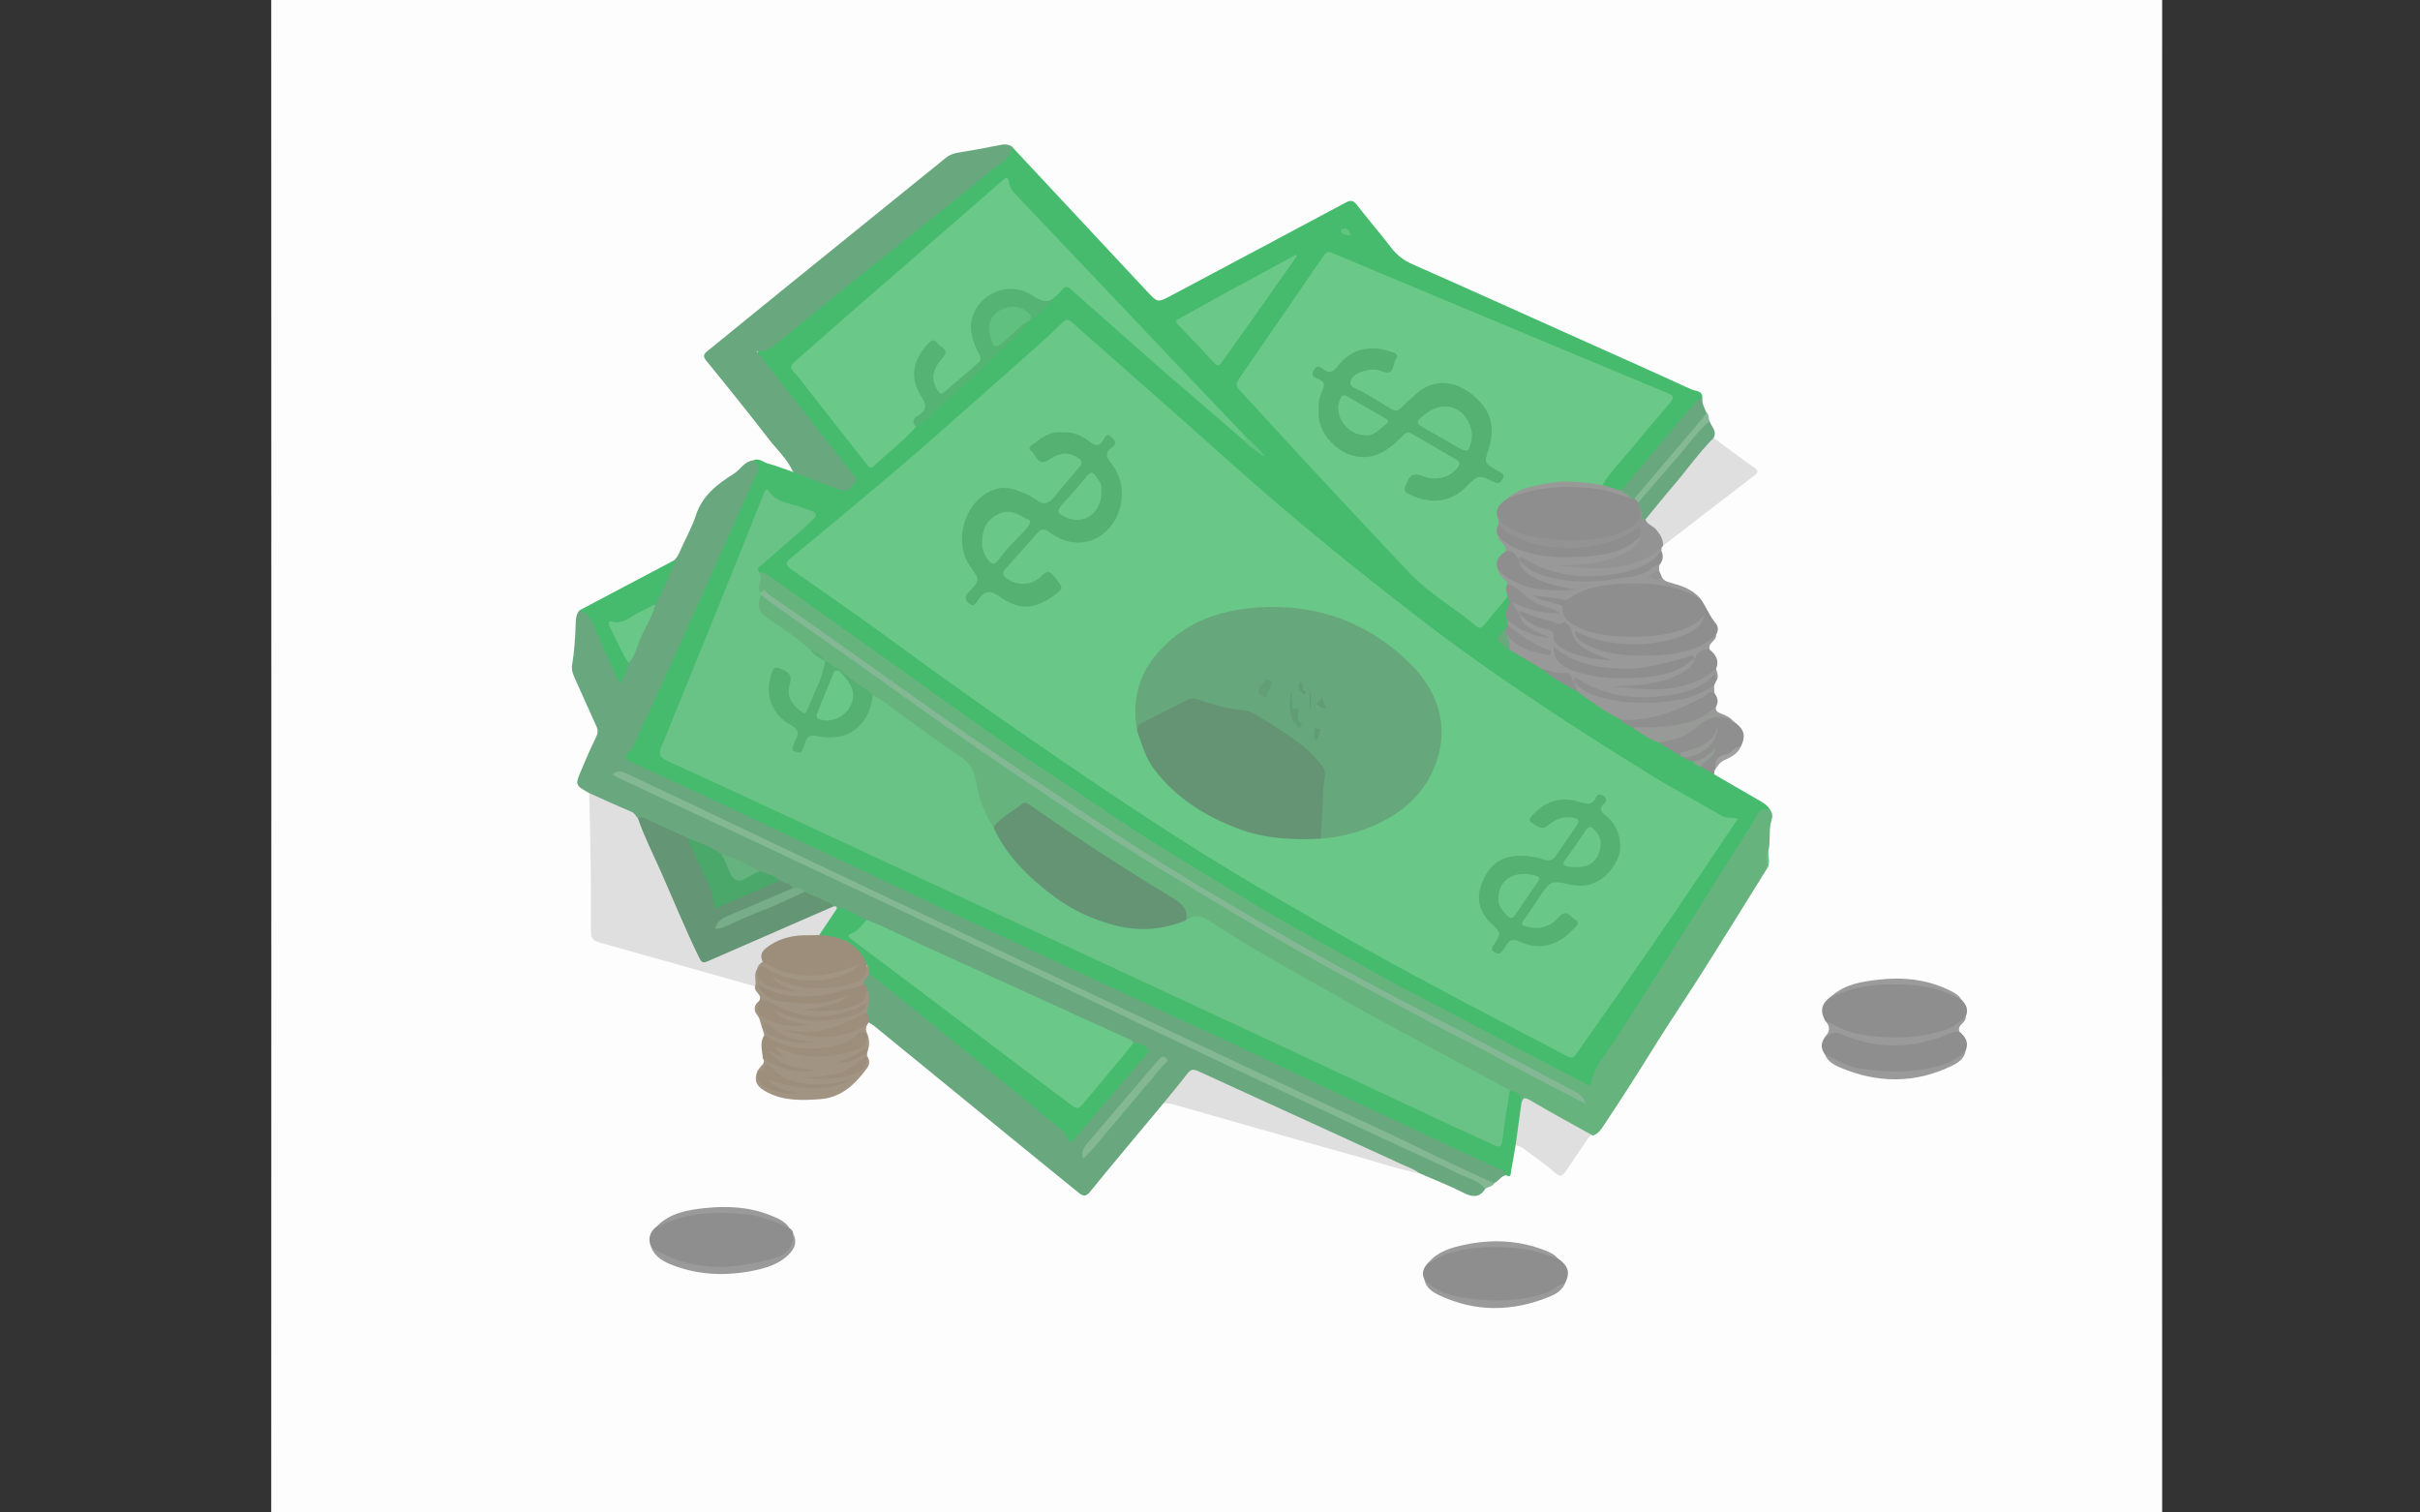 <?xml version="1.0" encoding="utf-8"?>
<!-- Generator: Adobe Illustrator 16.0.0, SVG Export Plug-In . SVG Version: 6.00 Build 0)  -->
<svg version="1.2" baseProfile="tiny" id="Layer_1" xmlns="http://www.w3.org/2000/svg" xmlns:xlink="http://www.w3.org/1999/xlink"
	 x="0px" y="0px" width="1280px" height="800px" viewBox="0 0 1280 800" overflow="auto" xml:space="preserve">
<rect x="0" y="0" width="1280" height="800" fill="#333333" stroke="none"/>
<g>
	<path fill="#FDFDFD" d="M643.535,893.658c-165.167,0-330.333-0.014-495.5,0.094c-3.75,0.004-4.594-0.844-4.593-4.594
		c0.101-330.332,0.101-660.667,0-991c-0.001-3.749,0.844-4.595,4.593-4.593c330.333,0.101,660.668,0.101,991,0
		c3.75-0.002,4.594,0.844,4.594,4.593c-0.102,330.333-0.102,660.667,0,991c0.002,3.75-0.844,4.598-4.594,4.594
		C973.869,893.645,808.703,893.658,643.535,893.658z"/>
	<path fill-rule="evenodd" fill="#46BB6D" d="M906.65,409.564c7.463,4.322,14.928,8.643,22.389,12.969
		c2.803,1.625,5.762,3.062,7.416,6.088c-4.225,0.48-6.377,3.404-8.422,6.738c-22.908,37.336-46.33,74.352-69.959,111.234
		c-3.682,5.746-7.443,11.443-11.143,17.18c-1.453,2.254-2.658,4.572-3.484,7.15c-1.42,4.443-2.221,4.764-6.482,2.799
		c-9.389-4.328-18.279-9.613-27.467-14.328c-18.373-9.43-36.449-19.418-54.797-28.9c-18.932-9.785-37.541-20.199-56.119-30.652
		c-33.98-19.117-67.285-39.367-100.119-60.375c-19.779-12.654-39.091-26.029-58.525-39.209
		c-35.154-23.84-69.412-48.954-104.13-73.413c-9.258-6.522-18.543-13.015-27.672-19.721c-2.176-1.599-4.437-2.919-6.975-3.797
		c-2.721-2.898,0.022-4.619,1.645-6.135c6.085-5.681,12.568-10.919,18.821-16.418c2.129-1.872,4.164-3.837,6.265-5.733
		c2.284-2.061,1.62-3.354-0.952-4.185c-3.966-1.28-7.823-2.862-11.784-4.153c-1.268-0.413-2.491-1.066-3.77-1.307
		c-2.419-0.453-3.608-4.492-6.084-2.972c-1.923,1.182-2.115,4.381-3.058,6.683c-9.531,23.281-18.829,46.658-28.356,69.941
		c-7.383,18.041-14.398,36.23-21.799,54.263c-2.375,5.787-2.084,6.361,3.72,9.006c33.502,15.266,66.711,31.162,100.142,46.578
		c45.081,20.791,90.018,41.887,135.089,62.695c26.618,12.289,53.118,24.838,79.698,37.215
		c35.941,16.734,71.863,33.514,107.891,50.062c2.574,1.184,5.094,2.48,7.646,3.709c6.41,3.086,6.867,2.898,7.768-3.906
		c0.721-5.449,1.57-10.881,2.293-16.33c0.301-2.277,0.361-4.715,2.629-6.193c5.564,0.666,6.43,1.615,7.018,7.67
		c-1.006,7.373-0.449,15.061-4.33,21.867c-0.775,4.535-1.473,9.088-2.381,13.598c-0.248,1.232,0.221,3.969-2.715,2.309
		c-18.604-9.318-37.619-17.76-56.422-26.656c-32.805-15.525-65.707-30.84-98.562-46.258
		c-34.365-16.127-68.795-32.117-103.137-48.293c-30.125-14.191-60.264-28.355-90.423-42.473
		c-37.999-17.787-76.001-35.564-113.957-53.443c-5.641-2.656-5.566-2.727-2.142-7.703c4.452-6.467,7.274-13.824,10.507-20.928
		c18.412-40.46,36.327-81.144,54.912-121.526c1.65-3.585,2.53-7.026,1.098-10.816c2.974-1.477,5.185,0.943,7.688,1.637
		c4.536,1.257,8.942,2.981,13.403,4.511c7.281,0.479,13.491,4.358,20.277,6.41c1.27,0.384,2.482,0.963,3.722,1.451
		c2.7,1.062,4.867,0.356,6.665-1.825c1.977-2.398,0.08-4.048-1.204-5.674c-12.482-15.811-24.84-31.72-37.361-47.499
		c-3.417-4.307-6.645-8.753-10.063-13.056c-1.361-1.713-1.762-3.516,0.613-4.442c9.416-3.677,16.149-11.076,23.76-17.17
		c21.049-16.853,42.057-33.759,62.995-50.751c13.7-11.119,27.581-22.016,41.191-33.245c1.685-1.391,3.341-2.687,3.208-5.274
		c-0.063-1.229,0.829-1.71,2.004-0.905c23.741,25.429,47.485,50.854,71.221,76.287c5.725,6.134,5.732,6.184,12.855,2.398
		c30.807-16.37,61.616-32.734,92.37-49.204c2.492-1.335,3.922-1.335,5.766,1.034c6.031,7.75,12.438,15.209,18.439,22.98
		c3.049,3.947,6.666,6.64,11.258,8.665c27.537,12.147,54.963,24.548,82.426,36.861c21.701,9.73,43.438,19.384,65.051,29.308
		c2.07,0.95,5.984,0.494,5.689,4.651c-12.758,14.051-24.664,28.823-36.893,43.324c-1.908,2.263-3.438,4.947-6.287,6.296
		c-3.525-0.288-6.828-1.258-9.805-3.217c-1.262-2.341,0.477-3.728,1.721-5.225c10.434-12.549,20.814-25.143,31.455-37.519
		c3.342-3.888,3.318-4.049-1.41-6.053c-37.723-15.989-75.553-31.729-113.41-47.399c-19.389-8.026-38.684-16.286-58.01-24.464
		c-4.273-1.809-6.369-0.894-8.895,2.82c-13.49,19.834-27.125,39.57-40.818,59.264c-2.58,3.709-2.383,6.187,0.684,9.472
		c12.039,12.899,24.092,25.784,36.066,38.744c15.93,17.244,32.277,34.105,47.869,51.656c7.053,7.938,15.473,14.139,23.869,20.41
		c4.135,3.088,8.312,6.136,12.363,9.32c2.826,2.222,4.561,2.472,6.893-0.606c2.502-3.306,5.158-6.537,8.018-9.57
		c1.102-1.17,1.902-2.867,3.992-2.425c1.992,1.376,1.74,3.294,1.186,5.222c-0.627,2.186-1.252,4.354-0.66,6.653
		c0.182,0.981,0.217,1.962-0.016,2.939c-0.248,0.939-0.68,1.798-1.188,2.619c-4.594,5.384-4.539,5.656,2.012,9.813
		c6.025,2.686,11.096,6.919,16.715,10.266c6.129,4.298,12.684,7.921,18.947,12.005c7.707,4.832,14.992,10.308,22.838,14.927
		c2.027,1.521,4.314,2.629,6.438,4c4.4,2.885,8.82,5.734,13.609,7.953c3.854,1.959,7.645,4.025,11.146,6.574
		c0.74,0.473,1.461,0.979,2.209,1.436c1.494,0.887,3.227,1.258,4.705,2.178c1.424,1.014,2.875,1.984,4.496,2.67
		C902.689,405.93,905.227,407.014,906.65,409.564z"/>
	<path fill-rule="evenodd" fill="#69A87E" d="M398.429,243.496c2.581,1.814,3.439,3.59,1.86,7.002
		c-8.859,19.143-17.365,38.449-26.007,57.691c-6.125,13.639-12.249,27.278-18.423,40.895c-6.825,15.051-13.703,30.077-20.573,45.106
		c-0.413,0.904-0.763,2.01-1.491,2.566c-4.532,3.473-3.442,4.775,1.465,6.971c20.937,9.365,41.652,19.23,62.4,29.014
		c31.504,14.855,62.951,29.834,94.456,44.689c27.201,12.826,54.426,25.602,81.683,38.311c26.043,12.143,52.177,24.088,78.2,36.273
		c21.806,10.209,43.481,20.697,65.267,30.951c25.1,11.812,50.262,23.49,75.371,35.279c1.549,0.727,3.693,0.979,3.918,3.348
		c-2.625,0.441-3.771,3.082-6.039,4.057c-3.076,1.547-5.529-0.561-7.918-1.693c-12.035-5.719-24.047-11.496-36.121-17.135
		c-30.184-14.094-60.234-28.463-90.385-42.629c-26.986-12.68-53.907-25.502-80.872-38.229
		c-33.891-15.996-67.761-32.039-101.675-47.986c-19.444-9.145-38.874-18.322-58.275-27.557c-27.525-13.1-55.198-25.887-82.61-39.227
		c-1.565-0.762-3.149-1.68-5.289-1.328c19.631,9.654,39.342,18.57,58.872,27.867c26.47,12.602,53.013,25.047,79.52,37.568
		c42.322,19.992,84.644,39.984,127.012,59.877c34.08,16.002,68.071,32.188,102.137,48.217
		c29.088,13.688,58.221,27.283,87.223,41.152c1.693,0.811,4.695,0.938,3.502,4.275c-3.059,4.576-6.559,4.617-11.35,2.164
		c-7.641-3.91-15.695-7.01-23.574-10.451c-13.898-4.688-26.852-11.551-40.217-17.469c-25.07-11.102-49.801-22.938-74.732-34.342
		c-3.332-1.523-5.649-1.209-8.223,1.803c-3.848,4.504-6.787,9.926-12.14,13.041c-12.962,15.551-26.041,31.008-38.783,46.738
		c-2.363,2.916-3.861,2.385-6.085,0.574c-12.079-9.824-24.176-19.627-36.237-29.475c-23.946-19.553-47.871-39.131-71.818-58.68
		c-0.892-0.729-1.938-1.268-2.912-1.893c-1.557-1.375-1.671-3.301-1.983-5.152c0.369-3.996,1.182-7.99,0.193-12.008
		c-0.396-1.135-1.18-2.061-1.708-3.129c-0.468-2.869,1.635-4.348,3.282-6.076c5.871,1.199,9.432,5.924,13.744,9.355
		c16.38,13.035,32.241,26.711,48.63,39.742c13.526,10.756,26.54,22.146,40.131,32.826c0.523,0.412,0.994,0.885,1.443,1.377
		c4.075,4.457,3.999,4.396,7.828-0.191c10.014-11.992,19.987-24.02,30.21-35.836c5.61-6.484,5.677-6.426-2.27-9.541
		c-17.872-8.887-36.347-16.449-54.406-24.922c-21.218-9.953-42.594-19.562-63.906-29.311c-7.402-3.385-14.775-6.834-22.131-10.314
		c-5.32-2.242-10.298-5.303-15.985-6.672c-0.271-1.533-1.391-1.285-2.454-1.158c-4.792-2.863-10.184-4.486-15.019-7.262
		c-1.678-1.295-3.759-1.59-5.687-2.266c-2.412-1.424-5.142-2.232-7.465-3.83c-3.342-2.264-7.29-3.215-10.855-4.994
		c-6.54-3.088-13.134-6.051-19.762-8.941c-5.401-2.949-11.107-5.252-16.694-7.803c-6.744-2.701-13.271-5.896-19.898-8.865
		c-2.571-1.152-5.084-2.387-7.903-2.82c-6.13-4.387-13.273-6.773-19.955-10.068c-1.931-0.951-4.083-1.482-5.307-3.48
		c-7.501-4.242-7.551-4.262-3.968-12.674c2.396-5.625,4.813-11.248,7.521-16.725c1.053-2.131,1.266-3.801,0.255-5.986
		c-3.941-8.521-7.667-17.142-11.551-25.691c-0.983-2.164-1.678-4.309-1.281-6.702c1.217-7.329,1.678-14.728,1.896-22.14
		c0.073-2.474,0.296-4.821,2.008-6.771c4.189-0.492,6.213,1.956,7.688,5.427c3.937,9.266,8.057,18.452,12.264,27.599
		c0.398,0.865,0.688,1.813,1.471,2.641c2.091-2.536,2.461-5.6,3.843-8.184c4.789-10.115,9.239-20.382,13.898-30.552
		c3.459-7.789,7.147-15.476,10.657-23.244c2.03-1.601,2.869-3.945,3.877-6.188c2.643-5.876,5.845-11.568,7.823-17.659
		c3.406-10.489,11.271-16.564,19.98-21.985C391.608,248.426,393.649,243.965,398.429,243.496z"/>
	<path fill-rule="evenodd" fill="#66B37E" d="M401.546,302.689c2.146-0.217,3.823,0.794,5.486,1.979
		c24.434,17.423,48.876,34.833,73.325,52.233c17.288,12.304,34.468,24.764,51.922,36.829c15.278,10.559,31.029,20.436,46.292,31.018
		c26.2,18.162,53.659,34.318,80.786,50.99c17.107,10.516,34.799,20.086,52.312,29.932c13.324,7.488,26.588,15.117,40.225,22
		c14.393,7.264,28.465,15.105,42.758,22.541c14.457,7.521,28.881,15.107,43.334,22.639c1.488,0.775,3.24,2.422,3.92-0.908
		c1.684-8.268,7.449-14.402,11.854-21.076c8.041-12.186,15.746-24.576,23.574-36.891c12.352-19.424,24.582-38.926,36.85-58.402
		c5.127-8.139,10.504-16.141,15.193-24.527c1.982-3.547,4.025-3.639,7.078-2.424c1.916,2.416,0.41,5.145,0.016,7.377
		c-0.809,4.584-0.006,9.211-1.039,13.713c-1.168,3.199,0.396,6.645-0.887,9.832c-11.221,18.01-22.35,36.076-33.691,54.008
		c-8.783,13.885-18.047,27.469-26.703,41.432c-8.318,13.42-16.814,26.719-25.578,39.848c-1.574,2.357-3.07,4.863-6.025,5.82
		c-8.928-2.715-16.279-8.506-24.48-12.645c-4.219-2.129-8.771-3.93-12.129-7.326c0.473,1.318,0.832,2.684-1.264,3.158
		c0.547-4.604-2.072-6.5-6.129-7.168c-5.885-0.9-10.65-4.381-15.654-7.129c-21.58-11.846-43.531-23.006-64.889-35.26
		c-24.959-14.322-50.438-27.758-74.666-43.33c-4.945-3.18-9.6-6.475-15.861-4.078c-0.829-7.537-6.931-10.25-12.396-13.564
		c-23.337-14.156-46.083-29.227-68.537-44.73c-3.516-2.428-6.022-2.441-9.226,0.348c-3.749,3.264-7.75,6.27-11.927,9.012
		c-2.027-0.295-2.429-2.076-3.15-3.518c-3.737-7.48-6.619-15.273-7.771-23.582c-0.444-3.207-1.736-5.561-4.355-7.439
		c-16.209-11.621-32.434-23.221-48.738-34.705c-4.625-3.868-10.166-6.535-14.414-10.904c-0.962-1.453-2.254-2.479-3.946-2.975
		c-2.511-0.9-4.362-2.8-6.5-4.271c-0.338-0.286-0.646-0.603-0.943-0.931c-2.379-2.302-4.686-4.703-8.042-5.613
		c-7.988-5.99-16.276-11.568-24.152-17.703c-4.19-3.265-4.502-7.566-1.116-11.947c5.361,1.709,9.388,5.587,13.813,8.741
		c32.146,22.918,64.4,45.683,96.773,68.277c27.049,18.879,54.385,37.35,82.144,55.16c17.659,11.33,35.852,21.84,53.717,32.859
		c27.242,16.803,55.533,31.734,83.568,47.113c20.59,11.293,41.551,21.898,62.346,32.807c13.549,7.107,26.998,14.402,40.684,21.264
		c-5.09-3.703-10.877-6.24-16.381-9.191c-20.842-11.182-41.861-22.033-62.816-33.004c-46.357-24.27-91.898-49.938-136.497-77.334
		c-31.54-19.375-62.061-40.26-92.805-60.812c-29.496-19.721-58.114-40.72-87.147-61.117c-11.042-7.757-21.985-15.655-33.118-23.284
		c-1.499-1.027-2.908-2.244-4.917-2.066C399.051,310.086,401.033,306.382,401.546,302.689z"/>
	<path fill-rule="evenodd" fill="#69A87E" d="M535.327,77.663c-0.83,7.075-7.289,9.449-11.724,13.079
		c-24.218,19.823-48.851,39.139-73.253,58.738c-13.173,10.581-26.135,21.424-39.274,32.047c-2.807,2.269-5.69,4.646-10.844,4.289
		c6.4,8.218,12.012,15.461,17.662,22.673c10.931,13.953,21.893,27.882,32.815,41.842c1.134,1.45,3.557,2.863,1.522,4.988
		c-1.931,2.019-3.476,5.421-7.268,4.014c-8.508-3.157-16.965-6.451-25.443-9.689c-3.047-6.734-8.5-11.709-12.92-17.418
		c-10.762-13.9-21.754-27.627-32.88-41.237c-1.998-2.443-1.731-3.544,0.483-5.331c13.549-10.935,26.995-21.996,40.523-32.955
		c28.493-23.083,57.021-46.124,85.519-69.201c1.86-1.507,3.872-2.339,6.273-2.72c7.011-1.113,13.997-2.4,20.959-3.786
		C530.22,76.449,532.851,75.742,535.327,77.663z"/>
	<path fill-rule="evenodd" fill="#DFDFDF" d="M311.639,419.494c7.479,3.336,14.918,6.768,22.468,9.936
		c1.758,0.736,2.147,2.334,3.311,3.389c2.534,2.348,3.449,5.627,4.768,8.621c8.974,20.371,18.04,40.703,27.062,61.053
		c2.506,5.652,2.641,5.689,8.511,3.111c18.71-8.219,37.409-16.465,56.171-24.564c2.09-0.902,4.097-2.352,6.601-1.471
		c0.989-0.195,2.111-0.637,2.064,1.105c-1.338,5.963-5.784,9.953-9.242,14.574c-4.828,1.479-9.931,0.246-14.818,1.588
		c-3.232,0.887-6.378,1.848-9.308,3.48c-2.942,1.641-4.962,3.889-5.053,7.451c-0.282,1.979-2.039,3.162-2.65,4.967
		c-0.143,0.455-0.312,0.898-0.479,1.342c-0.729,2.514,0.74,5.514-1.69,7.645c-26.122-7.371-52.228-14.799-78.374-22.08
		c-8.415-2.344-8.519-2.168-8.454-10.91C312.696,465.645,312.268,442.568,311.639,419.494z"/>
	<path fill-rule="evenodd" fill="#8E8E8E" d="M899.422,316.702c3.039,4.108,4.678,9.062,8.082,13c1.35,1.561,1.52,3.954,0.205,6.008
		c-2.775,4.686-6.955,7.459-12.119,8.877c-17.586,4.829-35.129,5.109-52.605-0.541c-3.547-1.146-6.656-3.05-9.309-5.646
		c-1.203-1.18-2.375-2.698-1.264-4.392c1.129-1.721,2.68-0.506,4.004,0.038c14.83,6.085,30.045,6.771,45.541,3.191
		c5.674-1.311,11.057-3.363,15.836-6.743c-7.824,5.472-16.963,6.742-26.07,7.31c-12.816,0.797-25.639,0.612-37.656-5.111
		c-4.236-2.017-7.748-4.653-8.807-9.464c-0.418-1.902-1.752-2.271-3.148-2.7c-2.703-0.83-5.494-1.396-8.092-2.525
		c-1.443-0.627-3.744-1.082-3.195-3.086c0.453-1.648,2.564-1.045,4.006-0.84c3.625,0.516,7.285,0.805,10.875,1.525
		c1.557,0.312,2.848,0.312,4.213-0.678c4.836-3.505,10.447-5.039,16.225-6.042c13.916-2.414,27.719-2.724,41.395,1.694
		C891.895,311.985,895.684,314.228,899.422,316.702z"/>
	<path fill-rule="evenodd" fill="#989998" d="M899.422,316.702c-12.398-7.042-25.893-8.715-39.832-8.024
		c-10.662,0.529-21.246,1.648-30.195,8.255c-1.611,1.189-2.221-0.011-3.324-0.16c-4.861-0.659-9.74-1.198-15.479-1.884
		c4.43,2.713,8.736,3.235,12.748,4.55c1.375,0.45,3.141,0.218,3.154,2.396c0.033,5.68,4.287,7.896,8.459,9.961
		c6.021,2.981,12.658,4.196,19.211,4.647c11.086,0.765,22.207,0.579,33.078-2.53c5.184-1.482,9.91-3.602,14.34-8.865
		c-1.365,6.226-5.305,8.289-9.055,9.993c-11.76,5.344-24.195,6.437-36.961,5.233c-7.812-0.735-15.176-2.841-22.684-6.617
		c0.504,4.598,3.975,5.913,6.748,7.462c6.49,3.626,13.818,4.902,21.037,5.362c11.756,0.749,23.535,0.477,34.969-3.299
		c4.697-1.551,8.551-4.171,12.072-7.473c0.508,3.324-4.834,4.234-3.297,7.984c-2.816,1.028-4.959,3.456-8.062,3.89
		c-11.748,3.562-23.42,7.463-35.918,7.425c-13.145-0.04-25.828-1.816-37.701-10.293c2.1,4.637,5.061,6.949,8.752,8.202
		c18.43,6.257,36.865,6.152,55.35,0.023c3.635-1.206,5.588-5.371,9.865-5.181c1.17,4.411-2.088,6.437-4.916,8.246
		c-9.902,6.336-20.963,8.105-32.506,7.459c-1.631-0.091-3.242-0.506-4.258-0.323c5.904,0.806,12.434,0.512,18.961,0.145
		c11.029-0.62,21.975-1.521,30.969-9.103c0.756-0.637,1.709-1.062,2.76-0.497c0.578,2.321,1.701,4.657-0.18,6.915
		c-1.002-0.855-0.85-1.978-0.662-3.201c-1.492,3.732-4.697,5.523-7.938,6.802c-20.473,8.073-40.797,8.479-60.795-1.713
		c-1.588-0.811-3.025-2.166-5.051-1.704c-0.457,0.158-0.92,0.171-1.383,0.037c-1.896-2.343-3.943-3.857-7.383-3.594
		c-3.293,0.252-6.023-2.139-8.949-3.496c-5.613-3.354-11.229-6.709-16.844-10.063c-1.361-1.983-1.943-4.141-1.467-6.533
		c1.68-1.724,2.691,0.043,3.652,0.872c4.793,4.131,10.58,5.633,16.604,6.619c-5.473-2.366-10.5-5.47-15.328-8.903
		c-1.865-1.327-3.908-2.566-4.475-5.07c-0.023-1.001-0.047-2.002-0.068-3.003c0.85-0.43,1.699-0.215,2.299,0.354
		c5.164,4.884,11.771,6.796,18.283,8.912c-3.939-1.346-8.121-2.226-11.303-5.14c-2.021-1.849-4.504-3.603-3.354-7.02
		c1.311-0.72,2.271,0.102,3.104,0.859c3.684,3.355,8.059,5.277,12.861,6.272c1.852,0.384,3.049,1.227,3.334,3.146
		c0.775,5.222,4.688,7.391,8.979,9.099c6.045,2.406,12.523,3.158,17.305,4.462c-3.432-0.501-7.994-2.177-12.113-5.014
		c-2.088-1.436-4.045-3.04-5.17-5.318c-1.848-3.743-2.477-8.928-8.818-6.587c-4.809-3.965-11.49-3.109-16.553-6.436
		c-0.947-0.623-1.945-1.443-3.129-0.372c-0.691-0.15-1.234-0.554-1.547-1.153c-0.955-1.84-3.609-3.643-2.152-5.651
		c1.742-2.402,3.879,0.139,5.65,0.988c5.633,2.699,11.676,3.756,17.793,4.697c-10.592-1.355-17.832-8.664-25.936-14.452
		c-1.596-2.526-6.086-3.483-4.285-7.856c0.334-0.04,0.75-0.131,0.971,0.054c10.533,8.77,23.367,9.429,36.146,10.317
		c0.641,0.044,1.332,0.07,1.264,0.03c-6.326,0.047-13.033-1.541-19.219-4.788c-4.047-2.125-8.531-4.129-8.83-9.771
		c0.172-0.555,0.547-0.856,1.123-0.911c7.568,5.997,16.465,8.336,25.828,9.52c11.584,1.463,22.893-0.762,34.227-2.469
		c3.102-0.468,6-1.934,8.691-3.691c1.447-0.945,2.891-2.535,4.895-0.987c-0.383,1.289-0.383,2.575,0.043,3.855
		c-1.275,1.112-2.953,1.422-4.41,2.246c1.85,0.767,3.549-0.005,5.271-0.487c0.676,2.273,2.279,3.119,4.539,3.74
		C889.227,309.749,895.232,311.569,899.422,316.702z"/>
	<path fill-rule="evenodd" fill="#84B895" d="M785.637,628.822c-3.711-4.59-9.465-5.711-14.371-8.127
		c-12.953-6.383-26.197-12.172-39.277-18.299c-31.879-14.938-63.756-29.875-95.58-44.922
		c-24.013-11.352-47.923-22.918-71.918-34.307c-30.635-14.541-61.304-29.01-91.968-43.49
		c-23.157-10.936-46.311-21.881-69.498-32.754c-25.125-11.781-50.288-23.482-75.426-35.234c-1.173-0.549-2.268-1.264-3.639-2.037
		c2.977-2.709,5.654-1.346,8.254-0.119c13.238,6.244,26.463,12.516,39.681,18.803c28.224,13.428,56.426,26.898,84.662,40.301
		c24.339,11.553,48.709,23.041,73.071,34.547c30.06,14.197,60.124,28.389,90.188,42.576c23.461,11.072,46.908,22.178,70.398,33.188
		c18.062,8.467,36.281,16.604,54.246,25.271c14.516,7.004,28.969,14.135,43.689,20.701c0.748,0.334,1.576,0.49,2.367,0.729
		C789.551,627.721,787.152,627.594,785.637,628.822z"/>
	<path fill-rule="evenodd" fill="#8E8E8E" d="M965.283,539.77c-2.865-5.689-1.824-9.203,3.932-13.264
		c18.582-9.15,37.748-9.309,57.27-3.668c4.045,1.17,7.498,3.533,10.947,5.861c2.549,2.551,3.941,5.395,2.279,9.012
		c-2.785,4.641-6.922,7.402-12.068,8.877c-16.322,4.672-32.693,4.816-49.129,0.674C973.42,545.979,968.963,543.559,965.283,539.77z"
		/>
	<path fill-rule="evenodd" fill="#8E8E8E" d="M823.855,665.506c5.756,4.061,6.797,7.57,3.936,13.268
		c-6.924,6.494-15.523,8.779-24.623,9.682c-13.197,1.309-26.287,1.158-38.967-3.455c-4.473-1.627-8.354-4.051-10.844-8.285
		c-1.654-3.617-0.27-6.463,2.281-9.016C777.973,654.348,800.77,655.438,823.855,665.506z"/>
	<path fill-rule="evenodd" fill="#8E8E8E" d="M417.63,649.615c1.083,0.693,1.799,1.629,1.952,2.939
		c0.871,6.277-1.177,10.074-7.205,13.102c-6.486,3.258-13.529,4.611-20.644,5.143c-10.78,0.803-21.551,0.527-32.124-2.225
		c-5.901-1.537-11.244-3.98-15.161-8.881c-1.955-4.488-0.824-8.146,2.991-11.078c20.631-11.232,41.816-10.967,63.393-3.105
		C413.394,646.443,415.298,648.359,417.63,649.615z"/>
	<path fill-rule="evenodd" fill="#DFDFDF" d="M615.401,583.568c4.284-5.287,8.658-10.506,12.809-15.895
		c1.686-2.189,3.249-2.162,5.547-1.105c20.068,9.23,40.186,18.354,60.275,27.533c15.654,7.152,31.301,14.322,46.926,21.533
		c3.303,1.523,6.818,2.639,9.754,4.9c-10.111-1.777-19.799-5.172-29.646-7.918c-33.775-9.42-67.473-19.115-101.215-28.654
		C618.443,583.564,616.888,583.689,615.401,583.568z"/>
	<path fill-rule="evenodd" fill="#DFDFDF" d="M906.371,231.64c7.17,5.275,14.279,10.637,21.545,15.779
		c2.428,1.719,2.074,2.53-0.084,4.176c-16.129,12.295-32.164,24.713-48.227,37.092c-1.842-5.616-7.145-8.763-9.84-13.773
		c1.697-5.076,5.756-8.538,9.053-12.383c7.807-9.104,14.961-18.735,22.861-27.753C902.957,233.32,903.9,231.329,906.371,231.64z"/>
	<path fill-rule="evenodd" fill="#8E8E8E" d="M965.281,557.773c-2.23-3.064-2.299-6.131-0.008-9.197
		c2.686-3.949,5.779-4.188,10.229-2.367c18.113,7.404,36.359,6.91,54.432-0.385c2.27-0.916,4.285-1.881,6.49-0.121
		c3.191,2.646,5.057,5.73,3.291,10.01c-3.059,5.289-8.172,7.779-13.66,9.293c-15.398,4.246-30.924,4.26-46.449,0.553
		C974.141,564.254,969.436,561.508,965.281,557.773z"/>
	<path fill-rule="evenodd" fill="#A29482" d="M399.354,521.721c0.98-2.975-0.952-6.299,1.1-9.146
		c2.791,7.746,9.723,9.107,16.5,10.705c-4.147-1.053-5.768-1.729-7-3.195c-0.81-0.965-2.158-2.035-1.042-3.389
		c0.877-1.064,2.157-0.295,3.187,0.205c7.177,3.492,14.822,4.486,22.705,4.467c4.024-0.01,7.875-0.959,11.801-1.555
		c5.877-0.891,9.888-4.029,12.312-9.363c1.925,1.113,1.815,2.562,0.702,4.18c0.085,2.551-3.245,3.389-3.015,6.01
		c-2.432,2.994-5.596,3.811-9.397,4.395c-6.209,0.951-12.202,3.238-18.596,3.408c-8.749,0.232-17.299-0.457-25.026-5.053
		c3.185,3.352,8.88,5.32,17.423,5.875c8.218,0.533,16.29-0.107,24.066-3.127c1.395-0.543,3.377-2.121,4.29,0.035
		c0.713,1.684-1.279,2.812-2.657,3.74c-6.138,4.129-13.214,3.846-20.134,4.314c6.285-0.451,12.584-0.592,18.815-1.838
		c6.018-1.205,11.126-3.348,13.161-9.781c1.904,4.369,1.084,8.717-0.096,13.062c-12.529,9.373-26.257,13.445-38.312,10.633
		c7.753,2.584,23.74,1.506,34.485-3.699c1.289-0.623,2.509-1.777,4.141-0.885c-0.752,1.598-1.107,3.203-0.096,4.836
		c-0.206,0.154-0.412,0.309-0.616,0.467c-1.42,0.436-2.84,0.795-4.13,1.645c-15.025,9.891-30.657,8.816-46.571,2.518
		c-1.707-0.676-2.631-1.93-3.056-3.643c-0.274-0.951-0.547-1.904-0.821-2.857c1.249-0.693,2.259,0.066,3.228,0.627
		c7.181,4.164,14.906,6.178,22.859,5.895c-7.726-0.023-15.502-1.076-21.784-6.873c-1.578-1.455-2.98-1.059-4.287,0.395
		c-1.228-2.697-1.166-5.74-3.307-8.324c-1.507-1.818-1.483-4.996,1.241-6.887c0.527,8.002,6.443,10.033,12.812,11.256
		c3.667,0.703,7.36,1.633,11.036,1.365c-5.158,0.045-10.116-1.066-14.418-4.279c-1.281-0.957-3.114-2.285-2.046-3.998
		c1.036-1.66,2.656-0.1,3.953,0.471c14.399,6.352,28.661,5.764,42.802-0.686c-3.295,1.797-6.894,3.164-10.598,3.787
		c-3.91,0.656-7.845,1.408-11.895,1.273c-4.017-0.133-7.927-0.752-11.856-1.482c-7.101-1.32-12.929-5.863-19.824-7.674
		C403.764,526.145,398.581,524.709,399.354,521.721z"/>
	<path fill-rule="evenodd" fill="#46BB6D" d="M356.34,296.492c1.505,1.604-0.197,2.767-0.689,3.962
		c-2.702,6.553-5.541,13.051-9.094,19.205c-6.605,5.329-13.648,9.771-22.551,11.153c1.864,7.007,7.113,12.651,8.51,19.879
		c-0.747,3.781-2.417,7.147-4.715,11.021c-4.491-9.897-8.892-19.14-12.869-28.562c-1.848-4.378-3.126-8.899-8.412-10.346
		C323.126,314.034,339.733,305.263,356.34,296.492z"/>
	<path fill-rule="evenodd" fill="#DFDFDF" d="M804.674,583.838c0.719-3.533,1.941-3.527,5.049-1.672
		c10.779,6.432,21.859,12.363,32.824,18.484c-2.029,0.006-2.67,1.611-3.594,2.992c-3.582,5.352-7.311,10.605-10.824,16
		c-1.949,2.992-3.289,2.727-5.947,0.412c-5.334-4.643-11.186-8.699-16.9-12.893c-1.021-0.75-2.41-0.998-3.631-1.477
		C802.658,598.402,803.666,591.119,804.674,583.838z"/>
	<path fill-rule="evenodd" fill="#A29482" d="M458.658,556.75c-0.011,0.605-0.022,1.211-0.034,1.816
		c-5.095,7.066-12.103,10.586-20.701,11.076c-3.754,0.213-7.479,0.859-9.685,0.568c5.043-0.291,11.666-0.244,18.195-1.986
		c5.632-1.502,10.219-3.783,12.176-9.664c1.553,2.146,1.438,4.479-0.01,6.434c-6.266,8.453-13.533,15.594-24.819,16.391
		c-9.458,0.666-18.939,1.01-27.752-3.508c-5.944-3.049-7.359-6.033-5.493-11.213c3.559,9.512,12.169,10.092,18.358,11.398
		c-2.395-0.113-8.974-1.922-11.177-3.611c-1.159-0.889-2.802-1.898-1.963-3.553c0.762-1.5,2.393-0.641,3.582-0.182
		c12.206,4.711,23.618,5.17,38.086,1.684c-8.968,2.277-17.938,3.252-27.068,0.863c-4.117-1.076-7.873-2.691-11.117-5.418
		c-1.681-1.412-2.977-3.064-5.376-0.666c-1.592,1.592-2.055-0.467-2.534-1.637c0.961-1.867,3.904-3.014,2.138-5.873
		c0.638-0.297,1.32-0.348,1.917-0.014c8.199,4.586,16.927,7.164,26.492,6.463c-4.996,0.381-9.781-0.473-14.561-1.457
		c-4.254-0.877-7.501-3.416-10.707-6.057c-0.763-0.629-1.504-1.662-0.985-2.623c0.688-1.275,2.026-0.906,3.101-0.455
		c1.647,0.689,3.002,1.975,4.694,2.365c-0.59-0.434-1.464-0.502-2.155-0.98c-1.361-0.943-3.399-1.992-2.64-3.721
		c1.036-2.354,2.874-0.352,4.187,0.189c12.733,5.258,25.558,4.959,38.572,1.113c4.114-1.217,5.322-4.633,7.066-7.771
		c0,0,0.223-0.168,0.223-0.168c1.322,3.424,1.374,6.844-0.03,10.26c-0.873-0.705-0.966-1.6-0.817-1.975
		c-3.792,4.746-10.033,5.873-14.899,7.494c4.008-0.822,8.662-2.65,12.992-5.289C456.736,556.545,457.653,555.977,458.658,556.75z"/>
	<path fill-rule="evenodd" fill="#929392" d="M870.332,274.741c0.859,2.769,3.891,3.231,5.555,5.243
		c2.154,2.604,3.924,5.178,3.719,8.703c-0.26,0.353-0.518,0.704-0.777,1.056c-2.678,4.826-7.088,7.274-12.146,8.802
		c-13.482,4.071-27.186,4.508-41.033,2.413c-0.662-0.1-1.311-0.263-1.912-0.554c-0.451-0.218-0.852-0.519-1.195-1.227
		c1.771-2.583,4.619-1.867,7.086-1.86c9.609,0.025,18.943-1.382,27.75-5.315c3.783-1.688,7.648-3.556,8.576-8.302
		c-0.52-0.632,1.598-3.805-1.449-1.859c-16.705,10.673-34.779,10.871-53.252,6.904c-7.439-1.598-14.748-4.174-19.342-11.099
		c-0.32-1.074-0.287-2.1,0.42-3.028c1.061-0.474,2.053-0.104,2.771,0.572c6.625,6.228,15.102,7.608,23.539,8.531
		c12.828,1.403,25.619,1.117,37.982-3.354c4.953-1.792,8.758-4.751,10.188-10.094c1.072-1.426,1.783-0.731,2.408,0.426
		C869.896,271.96,869.375,273.554,870.332,274.741z"/>
	<path fill-rule="evenodd" fill="#8F8F8F" d="M906.65,409.564c-2.365-1.326-4.729-2.652-7.094-3.98
		c-0.312-4.135,4.621-3.783,5.451-6.4c-2.662,1.938-5.129,5.41-9.658,3.555c-1.699-0.43-3.451-0.734-4.744-2.082
		c3.564-2.082,7.492-3.484,10.949-5.76c3.686-2.428,6.844-5.238,6.594-10.268c0.186,4.965-2.863,7.836-6.584,10.166
		c-3.988,2.5-8.578,3.467-13.023,4.775c-3.732-2.27-7.465-4.541-11.195-6.812c1.879-2.168,4.639-2.418,7.133-3.135
		c4.51-1.295,9.236-2.736,12.352-6.084c6.346-6.824,12.771-7.07,20.023-2.025c5.746,4.031,6.789,7.535,3.953,13.277
		c-2.58,2.055-5.006,4.508-8.188,5.459c-3.393,1.014-4.619,3.287-5.088,6.391C906.547,407.408,906.914,408.582,906.65,409.564z"/>
	<path fill-rule="evenodd" fill="#69A87E" d="M857.469,259.528c10.965-13.071,21.928-26.146,32.898-39.213
		c2.238-2.665,4.604-5.229,6.721-7.986c0.918-1.195,1.852-1.82,3.314-1.685c-0.223,2.691,1.055,4.965,2.043,7.319
		c1.16,1.663-0.088,2.812-0.992,3.858c-11.459,13.269-22.83,26.609-34.043,40.087c-0.738,0.889-1.605,1.673-2.662,2.207
		c-0.705,0.271-1.42,0.297-2.148,0.109C860.57,263.011,858.152,262.215,857.469,259.528z"/>
	<path fill-rule="evenodd" fill="#989998" d="M867.535,283.658c-1.084,5.69-5.67,7.865-10.217,9.897
		c-10.66,4.765-22.002,5.521-33.434,5.574c19.135,1.814,38.4,4.401,54.941-9.387c-0.01,0.587-0.021,1.174-0.035,1.762
		c-0.574,3.956-3.643,5.815-6.645,7.553c-8.713,5.046-18.418,6.41-28.227,6.861c-12.992,0.6-25.457-1.517-36.771-8.47
		c-1.041-0.64-2.146-1.766-3.615-0.789l0.004-0.002c-2.842-0.993-4.277-4.126-7.33-4.808c-0.887-2.912-5.434-4.353-3.4-8.438
		c3.828,0.568,5.809,4.181,9.271,5.511c6.432,2.471,13.098,3.846,19.875,4.216c8.764,0.478,17.561,0.533,26.242-1.468
		c5.871-1.353,11.617-2.787,16.191-7.064C865.221,283.826,866.244,283.167,867.535,283.658z"/>
	<path fill-rule="evenodd" fill="#69A87E" d="M870.332,274.741c-1.105,0.417-1.791,0.31-1.814-1.143
		c-0.021-1.382,0.455-2.935-0.963-3.997c-1.439-0.929-1.883-2.254-1.553-3.889c6.551-9.377,14.576-17.548,21.758-26.414
		c4.061-5.015,8.264-9.921,12.604-14.698c0.945-1.04,1.613-3.269,3.855-1.852c0.932,2.912,4.133,5.274,2.152,8.892
		c-7.863,7.888-14.221,17.046-21.455,25.468C879.947,262.892,875.186,268.857,870.332,274.741z"/>
	<path fill-rule="evenodd" fill="#989998" d="M857.357,380.75c-8.178-4.119-15.535-9.498-22.877-14.902
		c-1.188-1.528-3.586-2.603-1.943-5.19l-0.004,0.002c0.672-0.23,1.303-0.127,1.889,0.253c20.023,12.974,41.242,11.118,62.854,5.208
		c3.248-0.889,5.277-4.941,9.348-3.451c0.057,1.312,0.113,2.622,0.17,3.933c-12.412,7.156-25.012,13.804-39.666,15.085
		C863.797,381.979,860.496,382.301,857.357,380.75z"/>
	<path fill-rule="evenodd" fill="#9C8E7B" d="M458.447,546.723c0.826,4.385-1.335,7.188-5.182,8.48
		c-14.817,4.977-29.472,5.318-43.542-1.912c1.365,2.453,1.365,2.453,5.169,5.074c-3.453,0.941-5.538-2.123-8.407-2.338
		c5.365,5.855,8.55,8.717,25.842,10.041c-9.444,1.912-19.677-0.357-28.863-6.398c-0.257-4.08-1.845-8.25,0.833-12.129
		c8.7,6.076,18.62,7.744,28.825,6.92c7.498-0.607,15.139-1.863,20.866-7.727C455.478,545.209,456.958,545.738,458.447,546.723z"/>
	<path fill-rule="evenodd" fill="#8F8F8F" d="M857.357,380.75c15.924,0.771,30.033-4.852,43.68-12.252
		c1.73-0.939,3.234-3.143,5.756-1.896c1.688,2.191,2.326,4.518,0.918,7.109c-2.551,4.367-6.42,7.109-11.156,8.512
		c-10.869,3.221-21.844,5.502-33.197,2.504C861.355,383.402,858.762,382.975,857.357,380.75z"/>
	<path fill-rule="evenodd" fill="#8F8F8F" d="M896.535,347.661c1.871-2.82,4.174-4.787,7.877-3.967
		c3.182,2.645,5.086,5.71,3.293,9.993c-16.393,14.07-35.787,11.041-54.885,9.547c6.357-0.744,12.816-0.318,19.176-1.531
		c6.893-1.313,13.566-3.03,19.49-6.995c2.602-1.74,4.588-3.825,5.051-7.051L896.535,347.661z"/>
	<path fill-rule="evenodd" fill="#999A99" d="M344.449,659.693c20.456,13.168,42.279,12.201,64.461,5.916
		c7.835-2.221,10.453-5.99,10.672-13.055c2.248,4.391,0.715,7.967-2.487,11.105c-4.935,4.838-11.224,6.877-17.76,8.25
		c-14.545,3.059-28.958,2.754-42.989-2.51C351.399,667.545,346.552,665.205,344.449,659.693z"/>
	<path fill-rule="evenodd" fill="#8F8F8F" d="M906.623,362.669c-5.57,3.161-11.152,6.187-17.607,7.333
		c-15.678,2.787-31.158,2.605-46.406-2.44c-4.029-1.333-7.15-3.97-10.076-6.902c-0.254-3.121,1.037-2.24,2.73-1.173
		c11.924,7.518,25.113,10.03,38.951,9.106c11.949-0.799,23.713-2.568,33.049-12.137c0.094,1.479,0.178,2.812,0.264,4.146
		C907.225,361.292,906.924,361.981,906.623,362.669z"/>
	<path fill-rule="evenodd" fill="#8F8F8F" d="M803.533,296.66c-0.254-3.124,1.041-2.238,2.73-1.172
		c11.928,7.521,25.117,9.951,38.967,9.123c9.783-0.585,19.336-2.216,27.889-7.638c2.344-1.486,3.672-3.767,5.672-5.468
		c1.229,2.63,0.727,5.021-1.008,7.239c-2.871-0.213-4.146,2.467-6.33,3.561c-5.785,2.898-12.062,3.051-18.223,4.095
		c-12.938,2.19-25.568,1.533-38.141-2.335C810.42,302.628,807.121,299.533,803.533,296.66z"/>
	<path fill-rule="evenodd" fill="#999A99" d="M1036.424,545.703c-2.164-0.104-4.037,0.459-6.125,1.328
		c-18.717,7.799-37.707,8.041-56.285-0.033c-4.219-1.834-6.008,0.191-8.74,1.578c2.797-2.932,2.887-5.867,0.012-8.807
		c5.758,2.738,11.211,6.084,17.693,7.223c15.051,2.643,29.914,2.605,44.668-1.84c4.738-1.428,8.547-4.145,12.064-7.443
		C1040.199,541.025,1034.873,541.951,1036.424,545.703z"/>
	<path fill-rule="evenodd" fill="#989A98" d="M863.357,384.727c9.582,0.133,19.129-0.109,28.531-2.312
		c6.107-1.432,11.234-4.555,15.822-8.703c-0.6,2.328,0.893,3.09,2.689,3.766c2.41,0.906,4.746,1.982,6.453,4.037
		c-7.879-4.334-13.977-2.08-20.373,3.879c-5.035,4.689-12.289,6.064-19.133,7.365C872.211,390.904,867.729,387.912,863.357,384.727z
		"/>
	<path fill-rule="evenodd" fill="#999A99" d="M753.357,676.715c7.52,7.873,17.529,9.576,27.576,10.533
		c12.59,1.197,25.119,0.729,37.301-3.537c3.486-1.223,5.844-4.34,9.555-4.938c-1.557,3.912-5.125,5.871-8.523,7.236
		c-19.396,7.799-38.846,8.135-57.998-0.918C757.699,683.406,754.207,681.188,753.357,676.715z"/>
	<path fill-rule="evenodd" fill="#999A99" d="M965.281,557.773c5.764,2.73,11.213,6.08,17.695,7.219
		c15.053,2.643,29.918,2.605,44.672-1.84c4.738-1.428,8.547-4.146,12.066-7.439c-0.686,4.105-3.803,6.316-7.037,7.898
		c-19.723,9.646-39.723,9.477-59.719,0.889C969.838,563.158,966.668,561.346,965.281,557.773z"/>
	<path fill-rule="evenodd" fill="#9C8E7B" d="M401.327,565.543c0.827,0.102,1.631,2.764,2.527-0.189
		c0.569-1.875,1.938-3.068,3.999-0.844c8.582,9.262,19.807,9.582,31.202,8.727c3.531-0.264,7.111-0.93,11.63-2.936
		c-8.717,6.943-28.703,6.867-44.089,0.705c2.286,3.764,8.158,6.207,16.647,6.926c-5.906,1.631-16.053-0.732-20.491-4.51
		c-2.232-1.898-2.344-4.225-2.215-6.758C400.799,566.291,401.063,565.918,401.327,565.543z"/>
	<path fill-rule="evenodd" fill="#85B895" d="M904.219,222.749c-6.814,5.774-11.732,13.236-17.605,19.847
		c-6.777,7.627-13.375,15.412-20.051,23.128c-1.633,0.254-2.318-0.441-2.07-2.07c12.092-14.251,24.178-28.507,36.287-42.743
		c0.758-0.892,1.648-1.659,1.666-2.947C904.125,219.155,903.502,221.2,904.219,222.749z"/>
	<path fill-rule="evenodd" fill="#9D8E7B" d="M458.766,541.719c-14.162,8.797-29.058,8.33-44.272,3.049
		c2.869,0.297,5.734,0.645,8.607,0.883c11.393,0.941,21.497-3.021,31.274-8.246c1.298-0.693,2.716-1.162,4.078-1.734
		c1.16,1.551,1.146,3.354,1.112,5.162C459.299,541.129,459.032,541.424,458.766,541.719z"/>
	<path fill-rule="evenodd" fill="#999A99" d="M417.63,649.615c-7.354-3.236-14.665-6.539-22.832-7.32
		c-15.61-1.492-30.965-1.256-45.443,5.904c-0.568,0.281-1.273,0.285-1.915,0.416c6.993-7.08,16.292-8.658,25.413-9.625
		c11.711-1.242,23.49-0.674,34.673,3.824C411.347,644.352,415.228,645.918,417.63,649.615z"/>
	<path fill-rule="evenodd" fill="#9A9B9A" d="M1037.432,528.699c-7.227-3.721-14.676-6.434-22.912-7.328
		c-14.365-1.559-28.387-1.057-41.994,4.27c-1.055,0.412-2.203,0.584-3.309,0.867c6.922-5.965,15.492-7.305,24.084-8.307
		c12.943-1.508,25.586-0.312,37.498,5.436C1033.314,524.85,1035.895,526.135,1037.432,528.699z"/>
	<path fill-rule="evenodd" fill="#9A9B9A" d="M823.855,665.506c-5.723-1.527-11.174-4.008-17.109-4.809
		c-13.744-1.854-27.34-1.701-40.805,2.217c-3.746,1.092-6.494,4.02-10.303,4.785c5.088-5.926,12.189-7.879,19.348-9.365
		c14.305-2.971,28.439-2.354,42.186,3.023C819.652,662.328,822.078,663.398,823.855,665.506z"/>
	<path fill-rule="evenodd" fill="#9E9F9E" d="M907.531,406.641c-0.791-4.281,0.875-6.838,5.23-7.627
		c3.104-0.562,4.67-4.123,8.043-4.223c-1.617,3.986-5.338,5.732-8.781,7.305C909.697,403.156,908.668,404.779,907.531,406.641z"/>
	<path fill-rule="evenodd" fill="#949494" d="M878.689,304.36c-1.732,4.979-4.902,0.173-7.273,1.25
		c2.018-1.456,3.391-4.092,6.41-3.009C878.115,303.188,878.402,303.774,878.689,304.36z"/>
	<path fill-rule="evenodd" fill="#69C286" d="M934.545,459.543c0.391-3.268-0.936-6.693,0.887-9.832
		C934.932,452.971,936.799,456.443,934.545,459.543z"/>
	<path fill-rule="evenodd" fill="#69C888" d="M919.105,433.184c-5.783,8.611-11.461,17.129-17.199,25.604
		c-10.049,14.842-20.033,29.727-30.234,44.463c-12.654,18.281-25.514,36.422-38.248,54.648c-1.379,1.973-2.623,1.74-4.598,0.695
		c-18.352-9.707-36.82-19.197-55.162-28.924c-16.268-8.627-32.52-17.297-48.596-26.275c-18.562-10.371-36.994-20.982-55.359-31.703
		c-26.399-15.41-52.204-31.789-77.617-48.766c-40.564-27.096-80.597-54.957-119.935-83.819
		c-17.657-12.955-35.676-25.421-53.637-37.956c-3.291-2.297-3.176-3.51-0.124-6.022c18.05-14.854,35.996-29.837,53.839-44.938
		c11.016-9.323,21.823-18.895,32.658-28.43c14.324-12.605,28.604-25.26,42.857-37.945c4.839-4.308,9.612-8.696,14.265-13.203
		c1.781-1.727,2.904-1.955,4.919-0.162c16.734,14.896,33.596,29.647,50.394,44.471c20.154,17.786,40.024,35.903,60.488,53.323
		c24.234,20.629,49.061,40.536,74.33,59.921c38.395,29.454,78.941,55.654,119.973,81.154c12.689,7.887,25.969,14.82,38.867,22.383
		C913.523,433.189,916.217,431.938,919.105,433.184z"/>
	<path fill-rule="evenodd" fill="#69C286" d="M627.545,486.664c3.902-2.771,7.297-2.707,11.6,0.133
		c24.502,16.168,50.465,29.891,75.898,44.492c15.529,8.918,31.443,17.168,47.189,25.711c12.102,6.562,24.209,13.113,36.312,19.67
		c-1.324,8.826-2.879,17.627-3.863,26.492c-0.4,3.611-1.689,3.824-4.4,2.574c-6.779-3.123-13.576-6.205-20.338-9.365
		c-31.178-14.568-62.334-29.18-93.52-43.73c-28.456-13.277-56.938-26.498-85.414-39.734c-33.286-15.473-66.577-30.934-99.865-46.402
		c-23.351-10.85-46.695-21.715-70.051-32.557c-22.766-10.564-45.496-21.213-68.36-31.562c-4.134-1.871-4.329-3.889-2.807-7.613
		c13.752-33.655,27.394-67.356,41.023-101.061c4.293-10.616,8.418-21.3,12.717-31.914c0.493-1.218,1.307-4.467,3.022-2.013
		c4.364,6.242,11.467,6.434,17.471,8.624c9.21,3.36,9.563,3.021,2.68,9.367c-7.678,7.079-15.74,13.74-23.51,20.724
		c-1.054,0.946-3.729,1.746-1.785,4.19c1.067,1.784,1.032,3.534,0.361,5.527c-0.595,1.765-0.994,3.78,0.584,5.438
		c0.192,0.22,0.26,0.442,0.202,0.668c-0.058,0.228-0.118,0.341-0.181,0.341c-1.566,4.459-2.301,8.096,2.742,11.666
		c7.878,5.578,16.087,10.791,23.262,17.342c2.871,1.732,5.473,3.825,8.014,5.999l-0.005-0.011c1.297,1.672,0.967,3.427,0.27,5.204
		c-2.555,6.515-5.03,13.065-7.827,19.479c-1.984,4.547-3.794,4.887-7.514,1.732c-4.271-3.625-6.062-8.213-5.22-13.812
		c0.243-1.61,1.066-3.375-0.054-4.849c-1.144-1.503-2.907-2.386-4.806-2.219c-1.866,0.163-2.001,1.973-2.39,3.395
		c-2.566,9.406,0.125,17.145,8.679,22.952c5.433,3.688,6.762,4.594,4.02,11.309c-0.411,1.006-0.965,2.211,0.343,3.115
		c1.299-0.066,1.531-1.162,1.966-2.018c3.284-6.465,3.279-6.467,10.11-5.674c13.914,1.615,22.124-3.902,25.999-17.496
		c0.319-1.121,0.486-2.293,1.434-3.116c6.146,2.935,11.133,7.571,16.653,11.417c9.756,6.799,19.099,14.229,29.143,20.557
		c6.146,3.873,8.298,8.9,9.37,15.631c1.271,7.982,4.549,15.455,8.797,22.41c3.184,2.117,4.559,5.633,6.588,8.625
		c12.812,18.893,29.952,32.123,51.457,39.795c13.113,4.678,26.267,5.281,39.595,1.086
		C624.559,486.736,626.014,486.297,627.545,486.664z"/>
	<path fill-rule="evenodd" fill="#6AC888" d="M792.512,283.649c-0.104,3.343,4.844,4.213,3.898,7.968
		c-1.871,3.122-3.83,6.21-3.898,10.033c0.221,3.367,3.834,4.322,4.994,7.02c0.408,2.37,1.463,4.753-0.139,7.084
		c-4.037,4.806-8.15,9.552-12.074,14.449c-1.381,1.725-2.682,2.552-4.516,0.995c-11.492-9.762-24.914-17.139-35.338-28.193
		c-19.26-20.426-38.404-40.961-57.52-61.523c-10.736-11.55-21.26-23.297-32.02-34.825c-1.889-2.023-2.537-3.517-0.842-5.965
		c15.121-21.83,30.227-43.671,45.146-65.637c1.709-2.515,3.289-1.702,5.02-0.986c12.58,5.2,25.117,10.498,37.674,15.75
		c18.975,7.936,37.953,15.858,56.93,23.788c27.551,11.512,55.084,23.071,82.676,34.485c3.848,1.592,2.041,3.471,0.633,5.171
		c-5.918,7.15-12.109,14.079-17.939,21.3c-5.898,7.308-12.684,13.909-17.625,21.982c-3.67,1.984-7.373,0.265-11.02-0.023
		c-13.246-1.048-25.99,0.215-37.619,7.31c-4.061,2.462-6.184,6.079-6.416,10.818c0.012,1.007,0.023,2.014,0.035,3.02
		C793.021,279.666,793.293,281.661,792.512,283.649z"/>
	<path fill-rule="evenodd" fill="#6AC888" d="M484.545,225.662c-6.772,7.795-15.054,13.97-22.552,20.987
		c-1.639,1.533-2.497,0.282-3.521-1.029c-10.094-12.926-20.244-25.81-30.387-38.697c-2.664-3.384-5.148-6.945-8.115-10.044
		c-2.201-2.298-1.9-3.625,0.327-5.549c8.784-7.59,17.43-15.34,26.169-22.981c9.859-8.619,19.769-17.182,29.647-25.778
		c15.132-13.168,30.258-26.343,45.383-39.518c3.002-2.615,6.01-5.224,8.981-7.873c1.644-1.466,2.773-1.905,3.145,0.971
		c0.425,3.296,2.533,5.582,4.763,7.926c30.228,31.774,60.377,63.623,90.561,95.438c10.18,10.73,20.402,21.422,30.606,32.131
		c0.029,1.729-0.836,1.676-2.009,1.009c-12.917-11.141-25.856-22.257-38.743-33.433c-8.647-7.499-17.235-15.065-25.821-22.635
		c-8.835-7.789-17.656-15.596-26.433-23.449c-1.863-1.667-3.343-1.908-4.95,0.29c-0.869,1.188-2.035,2.159-3.067,3.229
		c-0.409,0.286-0.843,0.545-1.213,0.878c-4.974,4.475-4.972,4.477-10.346,0.781c-7.931-5.452-17.014-5.525-24.245-0.194
		c-7.208,5.314-9.907,13.397-6.377,22.16c5.065,12.571,4.312,9.784-5.358,18.913c-2.889,2.728-5.838,5.466-9.016,7.887
		c-4.291,3.27-5.988,2.693-8.171-2.336c-2.311-5.325-1.234-10.042,2.198-14.488c1.062-1.375,2.709-2.598,1.706-4.817
		c-1.631-3.612-4.649-4.021-7.243-0.908c-6.684,8.02-7.32,15.471-2.128,24.945c3.311,6.043,3.423,6.161-1.529,10.891
		C485.146,221.955,485.018,223.784,484.545,225.662z"/>
	<path fill-rule="evenodd" fill="#6AC888" d="M685.988,135.405c-8.949,12.718-17.885,25.445-26.855,38.148
		c-4.204,5.953-8.516,11.83-12.686,17.807c-1.27,1.819-2.258,2.669-4.15,0.636c-6.332-6.803-12.73-13.544-19.185-20.231
		c-2.072-2.147-0.295-2.734,1.168-3.548c7.682-4.271,15.344-8.576,23.058-12.79c12.651-6.912,25.337-13.763,38.007-20.639
		C685.561,134.994,685.775,135.199,685.988,135.405z"/>
	<path fill-rule="evenodd" fill="#55B373" d="M484.545,225.662c-2.163-2.331-2.014-3.893,0.948-5.751
		c3.51-2.201,5.443-4.579,2.18-9.527c-6.687-10.141-5.103-19.584,3.167-28.547c1.822-1.974,3.62-2.739,5.135-0.129
		c1.288,2.219,6.592,2.899,2.765,7.318c-5.896,6.807-6.459,11.417-2.823,17.464c0.895,1.487,1.592,2.527,3.36,1.002
		c6.15-5.304,12.455-10.436,18.464-15.893c2.011-1.825,0.168-4.039-0.722-5.949c-3.096-6.646-5.118-13.284-1.73-20.564
		c5.127-11.021,19.3-15.934,29.963-9.294c4.801,2.989,8.485,5.56,13.277,0.864c-4.184,4.853-8.204,9.881-14.002,12.994
		c-3.045-5.954-8.086-7.747-14.012-4.983c-5.57,2.599-7.559,8.368-5.136,14.309c1.069,2.622,2.449,3.043,4.39,1.108
		c3.068-3.059,6.702-5.45,9.761-8.525c1.29-1.298,2.564-3.311,4.995-1.909c-4.845,6.104-10.684,11.258-16.249,16.646
		c-9.849,9.537-19.808,18.98-30.101,28.031C493.754,218.213,490.049,223.053,484.545,225.662z"/>
	<path fill-rule="evenodd" fill="#8E8F8E" d="M797.367,315.753c-0.18-2.366-1.693-4.758,0.139-7.084
		c5.531,2.138,9.096,7.078,14.225,9.889c4.332,2.374,9.436,2.729,13.428,5.917c-8.844,0.088-17.162-1.798-25.4-6.082
		c1.26,2.089,2.52,4.179,3.779,6.268l-0.004-0.004c2.018,8.382,9.99,9.117,15.842,12.707c-8.236-1.077-15.9-3.49-21.934-9.713
		c-1.896-2.172-0.658-4.365,0.109-6.438C798.26,319.295,798.943,317.528,797.367,315.753z"/>
	<path fill-rule="evenodd" fill="#989A98" d="M797.428,263.627c6.01-5.554,13.721-6.524,21.279-8.033
		c9.723-1.939,19.279-0.421,28.865,0.951c3.299,0.994,6.598,1.989,9.896,2.983c1.627,1.481,3.979,2.055,5.143,4.114
		c-1.814,1.337-3.506,0.238-5.186-0.317c-18.279-6.042-36.545-5.996-54.818,0.016C800.928,263.894,799.232,264.996,797.428,263.627z
		"/>
	<path fill-rule="evenodd" fill="#8F8F8F" d="M797.51,330.654c6.344,5.299,13.168,9.818,20.904,12.848
		c0.918,0.358,2.143,0.527,1.859,1.829c-0.365,1.682-1.613,1.05-2.764,0.845c-7.557-1.35-14.668-3.598-20.049-9.518
		c-2.725-0.737-1.547-2.483-1.047-4.055C796.779,331.954,797.145,331.303,797.51,330.654z"/>
	<path fill-rule="evenodd" fill="#8F8F8F" d="M832.537,360.658c0.648,1.729,1.297,3.458,1.943,5.188
		c-6.711-3.5-13.23-7.302-19.111-12.114c4.293,0.526,8.098,3.163,12.842,2.194C830.879,355.382,831.025,359.077,832.537,360.658z"/>
	<path fill-rule="evenodd" fill="#989A98" d="M888.541,399.57c0.121-1.477,1.16-1.668,2.375-1.998c3.666-1,7.439-1.891,10.645-3.994
		c3.479-2.283,6.777-4.891,6.197-9.91c1.773,7.986-6.688,16.219-17.152,16.988C889.918,400.295,889.229,399.932,888.541,399.57z"/>
	<path fill-rule="evenodd" fill="#68A97D" d="M796.414,332.603c0.316,1.36-0.363,2.979,1.049,4.055
		c0.682,2.287,1.35,4.577,1.061,7.011c-0.697-0.374-1.477-0.648-2.08-1.139C790.494,337.7,790.502,337.69,796.414,332.603z"/>
	<path fill-rule="evenodd" fill="#959B97" d="M895.35,402.738c4.963-0.076,8.051-3.684,11.844-6.797
		c-0.396,5.451-5.697,6.16-7.637,9.645C897.977,404.898,896.27,404.398,895.35,402.738z"/>
	<path fill-rule="evenodd" fill="#61C381" d="M657.544,232.654c0.829-0.018,1.573-0.204,2.007-1.009
		c3.709,2.822,6.771,6.277,9.611,10C664.871,239.175,660.779,236.477,657.544,232.654z"/>
	<path fill-rule="evenodd" fill="#62C482" d="M711.014,120.761c1.557,0.089,2.633,1.125,3.088,2.539
		c0.312,0.97-0.666,1.434-1.533,1.153c-1.342-0.434-3.037-0.675-3.381-2.325C709.027,121.368,710.016,120.857,711.014,120.761z"/>
	<path fill-rule="evenodd" fill="#6AC888" d="M458.476,486.621c10.552,3.91,20.452,9.262,30.684,13.883
		c16.174,7.303,32.305,14.703,48.458,22.053c20.225,9.201,40.458,18.387,60.668,27.619c0.539,0.246,0.855,0.977,1.276,1.48
		c0.214,3.471-2.667,5.207-4.454,7.395c-6.417,7.857-12.983,15.594-19.42,23.438c-4.514,5.5-5.82,5.691-11.442,1.477
		c-26.897-20.164-53.781-40.344-80.605-60.604c-10.618-8.021-21.25-16.029-31.854-24.07c-5.18-3.928-5.171-4.604,0.187-7.771
		C454.364,490.105,455.055,486.547,458.476,486.621z"/>
	<path fill-rule="evenodd" fill="#649574" d="M440.53,479.568c-22.007,9.588-44.021,19.16-66.009,28.789
		c-2.196,0.961-3.218,1.201-4.6-1.613c-7.365-15-13.621-30.482-20.378-45.744c-4.139-9.35-8.809-18.477-12.125-28.182
		c3.017-1.777,5.114,0.816,7.404,1.787c6.654,2.816,13.151,6.002,19.71,9.043c5.862,9.924,10.355,20.482,13.917,31.398
		c0.972,2.979,1.822,3.299,4.41,2.156c7.922-3.494,15.998-6.637,23.927-10.119c1.848-0.812,3.661-1.611,5.74-1.424
		c2.107,1.742,5.486,1.246,7.022,3.99c-1.879,3.496-5.624,3.926-8.79,5.105c-8.863,3.305-17.407,7.326-26.033,11.164
		c-1.782,0.793-3.715,1.504-4.494,4.021c2.819-0.602,5.033-2.098,7.415-3.156c11.084-4.932,22.462-9.164,33.554-14.078
		c1.369-0.605,2.793-1.102,4.336-1.045c4.382,1.973,8.741,4,13.164,5.877C439.735,477.979,440.422,478.434,440.53,479.568z"/>
	<path fill-rule="evenodd" fill="#46BB6D" d="M458.476,486.621c-2.771,2.486-4.49,5.979-8.539,7.277
		c-2.593,0.83-0.25,2.434,0.675,3.137c10.276,7.807,20.642,15.496,30.945,23.268c24.709,18.637,49.394,37.305,74.098,55.947
		c3.964,2.992,8.029,5.85,11.953,8.893c2.526,1.959,3.918,0.279,5.331-1.408c7.543-9.004,15.066-18.025,22.584-27.051
		c1.375-1.652,2.694-3.35,4.04-5.027c3.176,0.008,6.553,1.275,7.829,3.537c0.813,1.441-2.371,4.203-4.066,6.188
		c-11.529,13.492-23.091,26.957-34.456,40.586c-2.31,2.77-3.21,2.432-4.521-0.578c-0.639-1.467-1.762-2.873-3.002-3.898
		c-10.21-8.453-20.5-16.812-30.766-25.199c-14.37-11.738-28.724-23.498-43.118-35.207c-9.25-7.523-18.561-14.973-27.843-22.455
		c-0.263-1.41,0.368-3.035-1.003-4.182c-1.69-0.584-2.745-1.932-3.458-3.398c-3.158-6.494-8.809-9.062-15.474-10.219
		c-2.237-0.387-4.665-0.377-6.392-2.264c3.101-4.631,6.202-9.262,9.304-13.893c1.031-0.469,1.956-1.031,3.221-0.375
		C450.002,482.471,454.25,484.523,458.476,486.621z"/>
	<path fill-rule="evenodd" fill="#4AA86A" d="M412.526,465.66c-10.716,4.686-21.434,9.365-32.147,14.059
		c-1.316,0.576-2.632,1.16-2.806-1.072c-0.812-10.385-7.178-18.672-10.599-28.068c-0.838-2.303-2.657-4.254-2.441-6.93
		c5.91,2.17,11.778,4.428,17.021,8.016c3.448,2.461,4.517,6.459,6.215,9.982c1.333,2.764,2.84,3.182,5.449,1.863
		c2.622-1.324,5.136-3.131,8.331-2.832C405.337,462.055,409.358,462.918,412.526,465.66z"/>
	<path fill-rule="evenodd" fill="#9C8D7B" d="M458.548,522.607c-0.13,5.652-2.394,8.131-8.359,10.006
		c-8.419,2.648-16.992,2.109-25.633,1.637c8.531-1.332,17.421-1.484,24.302-7.896c-8.289,3.568-16.966,5.152-25.852,4.207
		c-8.332-0.885-17.761,0.09-22.312-9.773c5.622,3.023,11.379,5.234,17.828,5.994c8.709,1.027,17.061-0.062,25.389-2.369
		c4.255-1.178,8.651-1.871,12.691-3.771C457.858,520.697,458.498,521.361,458.548,522.607z"/>
	<path fill-rule="evenodd" fill="#69C888" d="M332.516,350.691c-4.098-6.062-6.653-12.929-10.099-19.331
		c-0.781-1.45-0.688-3.08,1.242-2.561c5.633,1.516,9.297-2.226,13.568-4.457c3.084-1.611,6.218-3.126,9.33-4.684
		c-1.414,7.096-5.929,12.861-8.409,19.526C336.673,343.149,335.546,347.429,332.516,350.691z"/>
	<path fill-rule="evenodd" fill="#84B895" d="M572.932,612.955c-1.435-3.764,0.605-6.332,2.588-8.678
		c12.181-14.404,24.468-28.719,36.708-43.074c1.188-1.395,2.506-3.32,4.367-1.66c1.965,1.754-0.485,2.84-1.422,3.957
		c-12.001,14.328-24.026,28.637-36.091,42.91C577.18,608.66,575.048,610.715,572.932,612.955z"/>
	<path fill-rule="evenodd" fill="#77AD88" d="M425.536,471.662c-7.328,3.32-14.5,7.064-22.031,9.836
		c-6.53,2.402-12.766,5.365-19.062,8.232c-1.968,0.896-3.855,1.713-6.298,1.465c1.015-3.203,3.054-5.152,6.052-6.418
		c11.807-4.988,23.571-10.076,35.352-15.125C421.793,469.58,423.969,469.715,425.536,471.662z"/>
	<path fill-rule="evenodd" fill="#65B37E" d="M401.548,460.678c-0.239,0.225-0.444,0.588-0.722,0.656
		c-4.159,1.025-8.115,5.934-11.716,4.053c-3.02-1.576-4.077-6.918-5.995-10.598c-0.538-1.033-1.043-2.082-1.562-3.125
		C388.532,453.973,395.152,457.076,401.548,460.678z"/>
	<path fill-rule="evenodd" fill="#649474" d="M627.545,486.664c-12.617,5.301-25.538,6.133-38.732,2.553
		c-11.491-3.119-22.155-8.141-31.628-15.281c-13.049-9.838-24.694-21.057-31.686-36.26c3.844-5.584,10.003-8.385,15.1-12.457
		c1.727-1.381,3.521,0.086,4.989,1.117c24.245,17.045,49.089,33.17,74.448,48.5C624.61,477.602,628.521,480.508,627.545,486.664z"/>
	<path fill-rule="evenodd" fill="#84B895" d="M402.512,314.663c-0.007-0.336-0.014-0.673-0.021-1.009
		c1.802-3.243,3.134,0.129,3.92,0.666c12.461,8.51,24.794,17.208,37.114,25.925c16.379,11.589,32.721,23.229,49.079,34.849
		c29.634,21.051,60.032,40.975,90.27,61.131c28.731,19.15,58.416,36.783,88.244,54.145c30.018,17.471,60.568,33.99,91.469,49.869
		c23.363,12.006,46.48,24.486,69.689,36.789c2.531,1.342,5.332,2.537,6.361,6.838c-11.785-6.131-22.748-11.779-33.656-17.531
		c-8.215-4.33-16.275-8.957-24.547-13.168c-22.82-11.619-45.305-23.865-67.881-35.941c-33.531-17.936-65.945-37.762-98.479-57.408
		c-25.432-15.355-49.925-32.119-74.573-48.65c-25.894-17.365-51.328-35.404-76.667-53.575
		c-17.774-12.746-35.764-25.19-53.636-37.799C406.904,318.174,404.738,316.376,402.512,314.663z"/>
	<path fill-rule="evenodd" fill="#54B172" d="M461.536,367.662c-0.988,13.829-11.268,25.391-28.939,21.668
		c-4.204-0.885-5.855,0.074-6.837,3.777c-0.338,1.275-0.94,2.48-1.416,3.719c-0.725,1.891-2.101,1.092-3.347,0.812
		c-1.608-0.361-2.305-1.158-1.522-2.857c0.555-1.203,0.757-2.592,1.429-3.711c2.305-3.842,0.499-5.803-2.852-7.707
		c-10.28-5.842-13.847-16.571-9.706-27.747c0.933-2.516,1.885-2.919,4.377-1.955c4.092,1.583,6.652,3.171,4.956,8.493
		c-1.89,5.926,1.148,10.55,5.93,14.107c1.167,0.867,2.32,1.857,3.11-0.121c3.492-8.743,8.146-17.06,9.806-26.482
		c2.749,0.613,4.096,3.673,7.002,4.011c0.244,0.265,0.344,0.544,0.301,0.837c-0.044,0.301-0.102,0.451-0.165,0.453
		c-4.382,6.5-6.414,14.084-9.654,21.111c-0.926,2.01,0.176,3.135,2.293,3.271c4.343,0.281,8.349-0.508,10.966-4.352
		c2.785-4.091,3.729-8.394,0.866-12.989c-1.073-1.723-3.331-2.958-2.63-5.544c0.727-0.433,1.395-0.32,2.019,0.209
		C451.489,361.231,457.397,363.319,461.536,367.662z"/>
	<path fill-rule="evenodd" fill="#5CB177" d="M436.53,349.669c-3.243-1.236-5.907-3.245-8.014-5.999
		C432.2,344.317,434.754,346.473,436.53,349.669z"/>
	<path fill-rule="evenodd" fill="#5CB177" d="M447.524,356.667c-0.669-0.003-1.338-0.005-2.007-0.007
		c-1.59,0.276-2.261-0.374-1.989-1.975c0-0.339,0-0.677-0.001-1.016C444.998,354.485,446.809,354.845,447.524,356.667z"/>
	<path fill-rule="evenodd" fill="#9C8E7B" d="M433.291,494.566c11.387,0.6,20.835,4.289,25.323,15.883
		c-0.236,5.842-2.326,8.287-8.891,9.992c-13.817,3.59-27.362,3.469-40.89-3.693c2.884,4.992,7.891,5.328,12.967,7.943
		c-6.631-0.766-11.941-1.561-16.896-3.887c-3.474-1.631-4.495-4.658-4.45-8.229c0-0.002-0.002,0.043-0.002,0.043
		c1.309-1.363,2.109-3.379,4.807-1.752c14.199,8.559,28.976,8.059,43.998,2.428c0.453-0.17,0.838-0.523,1.483-0.477
		c-13.912,5.383-27.748,6.092-41.627,0.324c-2.323-0.965-4.42-2.264-5.726-4.537c-2.194-4.57,1.119-6.877,4.086-8.805
		c6.135-3.986,13.092-5.287,20.355-5.127C429.648,494.715,431.47,494.605,433.291,494.566z"/>
	<path fill-rule="evenodd" fill="#A29582" d="M403.388,508.605c16.698,10.525,33.625,8.99,51.173,1.238
		c-3.962,5.238-9.763,6.523-15.467,7.773c-10.85,2.373-21.32,0.688-31.387-3.682c-2.385-1.035-4.104-4.768-7.254-1.316
		C400.634,510.697,402.125,509.734,403.388,508.605z"/>
	<path fill-rule="evenodd" fill="#8E8E8E" d="M896.537,347.657c-8.865,9.02-20.463,10.277-32.105,10.932
		c-11.152,0.628-22.238-0.059-32.879-4.038c-6.842-2.559-10.064-6.449-9.717-12.475c10.66,9.254,23.334,11.181,36.566,11.64
		c11.689,0.405,22.557-3.21,33.619-6.021c1.457-0.37,3.004-1.968,4.514-0.033L896.537,347.657z"/>
	<path fill-rule="evenodd" fill="#8E8E8E" d="M803.537,324.661c0.094-1.457,0.822-1.525,1.982-1.004
		c4.838,2.174,9.867,3.726,15.037,4.936c2.061,0.481,3.516,2.313,6.225,0.633c1.152-0.715,3.943,2.17,4.336,4.092
		c1.91,9.357,9.898,11.189,16.918,14.251c1.469,0.641,3.111,0.877,4.566,1.713c-9.34-0.688-18.637-1.49-26.826-6.812
		c-1.879-1.222-4.062-2.983-3.904-4.846c0.342-4.071-2.172-4.408-4.859-4.966c-5.416-1.122-9.553-4.378-13.479-8L803.537,324.661z"
		/>
	<path fill-rule="evenodd" fill="#8E8E8E" d="M792.512,301.65c-2.314-4.75,0.336-7.569,3.9-10.033
		c4.107-0.771,5.59,2.175,7.125,5.041c1.076,5.702,5.732,7.736,10.211,9.926c6.268,3.064,13.17,3.851,19.832,5.521
		C818.885,312.583,804.252,312.837,792.512,301.65z"/>
	<path fill-rule="evenodd" fill="#9C8E7B" d="M401.392,529.549c3.905-1.225,6.976,1.068,10.085,2.639
		c15.892,8.023,31.386,7.238,47.102-1.877c-0.681,3.609-3.097,5.221-5.896,6.146c-14.686,4.855-29.146,4.82-43.109-2.252
		c2.732,4.445,7.292,6.387,18.783,8.072c-7.346,0.701-14.611,0.729-21.545-2.486c-5.882-2.727-6.693-4.219-5.385-10.273
		C401.426,529.516,401.392,529.549,401.392,529.549z"/>
	<path fill-rule="evenodd" fill="#9D8F7C" d="M403.492,544.727c-0.035-2.615,0.499-5.547,3.588-2.607
		c7.224,6.871,15.944,8.771,25.41,8.998c-10.421,1.148-20.332,0.115-29.013-6.434C403.476,544.684,403.492,544.727,403.492,544.727z
		"/>
	<path fill-rule="evenodd" fill="#9D8E7B" d="M458.61,558.561c-0.237,5.736-2.441,8.16-8.347,10.041
		c-8.415,2.68-16.991,2.045-25.602,1.547c5.505-0.213,10.931-1.051,16.359-1.824c7.08-1.008,11.969-6.078,17.602-9.758
		C458.624,558.566,458.61,558.561,458.61,558.561z"/>
	<path fill-rule="evenodd" fill="#9D8E7B" d="M458.658,556.75c-5.222,3.23-10.629,5.898-17.039,5.609
		c5.123-1.629,9.992-3.779,14.315-6.957c2.188-1.607,2.749-0.875,2.706,1.41C458.64,556.814,458.658,556.75,458.658,556.75z"/>
	<path fill-rule="evenodd" fill="#8E8E8E" d="M797.428,263.627c15.227-6.258,30.99-7.255,47.145-5.021
		c6.271,0.866,12.123,3.014,18.039,5.037c0.627,0.003,1.254,0.006,1.881,0.01c0.689,0.689,1.381,1.379,2.07,2.069
		c0.332,1.294,0.662,2.587,0.992,3.88c0.734,5.735-3.172,8.416-7.336,10.665c-6.395,3.452-13.551,4.699-20.605,5.203
		c-10.76,0.771-21.557,0.431-32.158-2.303c-5.816-1.499-10.693-4.392-14.938-8.518C790,269.125,793.584,266.318,797.428,263.627z"/>
	<path fill-rule="evenodd" fill="#8E8E8E" d="M792.512,283.649c-1.24-2.001-1.285-3.995,0.039-5.98
		c14.473,15.357,56.219,16.648,74.461,0.748c1.059,1.688,0.271,3.527,0.523,5.241c-8.846,8.998-20.418,10.283-32.035,10.909
		c-8.246,0.445-16.514,0.265-24.707-1.602C803.832,291.379,797.545,288.844,792.512,283.649z"/>
	<path fill-rule="evenodd" fill="#67A77C" d="M601.512,386.686c-2.816-14.917,0.131-28.583,9.871-40.258
		c14.175-16.992,33.255-23.882,54.751-25.193c30.91-1.885,57.836,8.203,79.645,29.632c17.27,16.969,21.936,38.841,10.295,60.402
		c-6.418,11.887-16.973,19.959-29.232,25.311c-8.959,3.91-18.475,6.348-28.328,7.041c-1.654-1.842-1.295-4.084-1.043-6.195
		c1.027-8.617,0.637-17.316,1.578-25.926c0.359-3.287-0.895-5.58-2.906-8.08c-9.004-11.189-21.695-17.289-33.492-24.584
		c-4.611-2.852-10.416-1.943-15.48-3.646c-1.567-0.525-3.367-0.422-4.848-1.164c-8.294-4.164-15.881-2.729-23.385,2.242
		C613.302,379.998,606.222,381.359,601.512,386.686z"/>
	<path fill-rule="evenodd" fill="#649474" d="M601.512,386.686c-0.25-2.359,1.033-3.566,3.026-4.566
		c7.718-3.873,15.359-7.896,23.055-11.814c2.194-1.117,4.562-0.956,6.776-0.154c7.641,2.767,15.438,4.771,23.545,5.609
		c4.451,0.461,7.969,3.275,11.598,5.498c6.59,4.041,13.156,8.215,19.232,12.973c4.15,3.25,7.92,7.254,10.984,11.545
		c2.396,3.354,0.217,7.723,0.166,11.613c-0.111,8.748-0.881,17.488-1.381,26.23c-14.986,0.732-29.773,0.004-44.016-5.449
		c-17.324-6.635-32.604-16.229-43.928-31.148C606.054,401.072,603.888,393.758,601.512,386.686z"/>
	<path fill-rule="evenodd" fill="#54B172" d="M562.094,228.673c5.825-0.376,10.408,1.979,14.561,5.124
		c2.881,2.183,4.909,2.28,6.874-1.015c0.795-1.333,1.653-3.965,3.881-1.976c1.628,1.453,4.23,3.421,0.665,5.862
		c-3.548,2.43-3.166,4.972-0.528,8.159c9.758,11.791,6.669,29.206-4.241,37.722c-7.538,5.883-18.762,6.203-27.977-0.874
		c-3.117-2.394-4.773-1.893-6.987,0.641c-5.458,6.245-10.99,12.427-16.538,18.592c-2.392,2.657-0.676,4.202,1.439,5.56
		c5.477,3.515,12.854,3.07,17.458-1.642c2.958-3.027,4.59-3.053,7.217,0.342c4.69,6.063,4.854,6.193-1.5,10.548
		c-9.729,6.666-17.658,7.009-27.584-0.103c-4.79-3.432-7.774-3.37-11.245,1.283c-0.941,1.263-1.933,4.593-4.891,2.366
		c-2.537-1.908-2.506-3.758-0.203-6.156c5.915-6.159,5.814-6.256,0.77-13.328c-9.846-13.806-2.497-36.392,13.597-41.165
		c5.858-1.738,11.307,0.725,16.668,3c3.458,1.468,6.679,5.431,10.1,4.364c3.044-0.95,5.228-4.859,7.638-7.597
		c3.284-3.728,6.355-7.644,9.646-11.364c2.354-2.661,0.921-3.855-1.436-5.297c-5.417-3.315-10.259-1.481-14.854,1.528
		c-5.778,3.787-6.58-2.653-9.106-4.652c-2.857-2.261,1.07-3.498,2.365-4.626C551.992,230.387,556.713,228.039,562.094,228.673z"/>
	<path fill-rule="evenodd" fill="#54B172" d="M804.141,452.645c4.174-0.023,8.32,0.57,12.197,1.939
		c3.104,1.096,5.033,0.414,6.752-2.123c3.527-5.213,7.072-10.416,10.691-15.566c2-2.848,1.287-3.875-2.09-4.414
		c-4.434-0.709-8.084,0.494-11.594,3.025c-1.881,1.355-3.451,3.414-6.537,1.77c-5.555-2.957-5.844-3.51-1.318-7.805
		c6.73-6.387,14.574-8.129,23.408-5.254c3.479,1.133,6.725,1.943,8.6-2.582c0.703-1.695,2.289-1.723,3.773-0.699
		c1.75,1.211,1.994,2.814,0.443,4.168c-3.113,2.721-1.355,4.588,0.912,6.352c8.398,6.537,8.865,17.646,6.039,23.271
		c-5.475,10.895-14.213,15.43-24.498,13.203c-10.725-2.32-10.717-2.316-16.871,6.854c-2.676,3.99-5.248,8.059-8.131,11.895
		c-1.6,2.127-0.9,2.701,1.211,3.32c6.953,2.041,12.846,0.34,17.523-5.078c3.844-4.453,6.355,0.215,8.711,1.566
		c2.828,1.625,0.086,3.658-1.316,5.131c-8.416,8.84-17.488,11.119-28.316,6.449c-3.328-1.434-5.158-1.117-6.902,1.783
		c-0.682,1.135-1.516,2.178-2.295,3.25c-1.303,1.795-2.793,1.336-4.346,0.367c-2.004-1.252-0.799-2.59-0.039-3.791
		c3.83-6.039,3.979-6.162-1.311-11.148c-6.092-5.744-8.158-12.674-5.395-20.352C787.373,457.256,794.084,452.623,804.141,452.645z"
		/>
	<path fill-rule="evenodd" fill="#54B172" d="M697.562,216.526c-0.609-3.487,0.557-7.008,2.029-10.346
		c1.324-3.005,0.537-4.599-2.379-5.704c-2.059-0.781-4.031-1.599-2.348-4.659c1.67-3.038,3.219-1.979,5.102-0.494
		c2.906,2.294,5.061,1.628,7.314-1.304c7.096-9.232,16.445-11.729,27.412-8.293c1.916,0.6,5.729,1.392,3.73,4.044
		c-1.861,2.473-0.73,9.478-7.416,6.617c-2.594-1.11-5.346-1.104-7.852-0.544c-3.721,0.831-8.195,2.325-8.893,6.219
		c-0.529,2.948,3.971,3.681,6.402,5.155c4.969,3.013,10.031,5.871,14.955,8.953c2.178,1.363,3.76,1.41,5.609-0.615
		c2.227-2.442,4.975-4.432,7.326-6.708c12.223-11.828,27.359-5.147,35.801,5.552c5.516,6.992,5.631,15.008,3.039,23.104
		c-2.324,7.261-2.506,7.202,4.014,11.083c1.137,0.677,2.461,1.175,3.359,2.089c1.232,1.256,0.027,2.505-0.631,3.573
		c-1.168,1.897-2.719,1.312-4.348,0.536c-8.066-3.846-7.85-3.598-14.393,2.831c-9.037,8.881-19.973,9.017-30.752,3.435
		c-1.615-0.836-2.131-2.111-1.293-4.158c2.535-6.199,4.242-7.095,10.283-4.704c6.143,2.431,14.221-0.056,17.719-5.359
		c1.162-1.762,0.346-2.876-1.047-3.695c-8.016-4.716-16.055-9.393-24.123-14.019c-2.102-1.205-3.119,0.398-4.525,1.727
		c-4.193,3.959-8.264,7.984-14.076,9.916C712.283,245.844,695.715,230.84,697.562,216.526z"/>
	<path fill-rule="evenodd" fill="#60C080" d="M544.525,169.649c-5.033,2.334-8.486,6.661-12.531,10.191
		c-5.557,4.85-6.353,4.798-8.393-2.434c-1.521-5.39,0.061-9.794,4.63-12.898c4.433-3.011,10.542-3.127,14.383-0.116
		c1.641,1.286,3.717,2.624,1.913,5.258L544.525,169.649z"/>
	<path fill-rule="evenodd" fill="#69C888" d="M443.529,354.685c0.663,0.658,1.326,1.316,1.989,1.975
		c4.591,4.997,7.912,10.146,3.973,17.264c-2.97,5.367-9.785,8.502-15.654,6.629c-1.448-0.463-2.424-1.24-1.759-2.898
		c3.006-7.501,6.021-15,9.161-22.445C441.417,354.789,442.739,354.849,443.529,354.685z"/>
	<path fill-rule="evenodd" fill="#629E76" d="M670.201,369.388c-1.787-1.606-4.59-1.037-4.469-4.075
		c0.121-3.081,3.412-3.677,4.176-6.125c0.955,0.873,3.029,0.424,2.436,3.082C671.789,364.758,669.469,366.413,670.201,369.388z"/>
	<path fill-rule="evenodd" fill="#619D75" d="M683.539,366.762c0,1.448-0.428,3.093,0.121,4.289
		c0.551,1.203-1.506,4.742,2.609,3.521c0.42-0.125,0.832,1.551,0.553,2.623c-0.42,1.615-0.752,3.383,0.643,4.664
		c0.957,0.877,1.719,1.346,0.301,2.504c-1.529,1.248-1.498-0.523-2.068-0.961c-3.008-2.301-2.992-5.947-3.535-9.148
		c-0.395-2.335,0.377-4.867,0.629-7.311C683.041,366.882,683.289,366.823,683.539,366.762z"/>
	<path fill-rule="evenodd" fill="#619C74" d="M695.756,391.631c-0.732-1.754-1.037-3.543-0.451-5.312
		c0.111-0.336-0.279-2.545,1.076-1.061c0.568,0.619,3.18-0.312,1.771,1.693C697.078,388.479,697.922,390.697,695.756,391.631z"/>
	<path fill-rule="evenodd" fill="#619C75" d="M687.732,360.457c2.859,0.954-0.438,4.798,3.043,5.15
		c-0.068,0.425,0.012,0.996-0.234,1.244c-0.574,0.578-1.318,0.271-1.779-0.185C686.986,364.912,686.18,362.939,687.732,360.457z"/>
	<path fill-rule="evenodd" fill="#619C75" d="M699.051,368.83c1.023,2.36,1.711,3.948,2.479,5.717
		c-2.027,0.039-4.041-0.596-4.85-2.051C695.979,371.235,698.531,370.74,699.051,368.83z"/>
	<path fill-rule="evenodd" fill="#609973" d="M692.793,374.377c0-2.561,0-5.124,0-7.685c0.166,0.002,0.334,0.003,0.5,0.005
		c0,2.587,0,5.174,0,7.76C693.127,374.432,692.959,374.404,692.793,374.377z"/>
	<path fill-rule="evenodd" fill="#69C888" d="M519.424,287.186c0.064-8.365,3.326-12.982,9.367-15.615
		c5.826-2.538,10.444,1.021,15.248,3.389c1.188,0.586,1.059,1.484,0.307,2.447c-0.814,1.042-1.423,2.266-2.33,3.211
		c-4.81,5.01-9.864,9.796-13.888,15.512c-2.004,2.847-3.962,2.422-5.736-0.217C520.292,292.79,519.276,289.338,519.424,287.186z"/>
	<path fill-rule="evenodd" fill="#69C888" d="M582.54,260.484c-0.125,11.302-9.437,17.564-19.257,12.951
		c-4.336-2.036-4.486-3.252-1.238-6.83c3.998-4.405,7.97-8.846,11.721-13.46c3.328-4.094,4.128-4.174,6.978,0.282
		C582.492,256.162,582.584,256.523,582.54,260.484z"/>
	<path fill-rule="evenodd" fill="#69C888" d="M792.516,475.008c0.25-11.746,11.297-14.613,20.162-11.711
		c1.24,0.406,2.016,1.186,1.031,2.621c-4.221,6.145-8.387,12.324-12.643,18.441c-1.062,1.527-2.338,1.586-3.701,0.111
		C794.744,481.637,792.037,478.885,792.516,475.008z"/>
	<path fill-rule="evenodd" fill="#69C888" d="M832.375,458.676c-0.451-0.049-1.975-0.016-3.383-0.408
		c-1.906-0.529-2.725-1.396-1.139-3.51c3.754-5,7.316-10.15,10.754-15.373c1.67-2.535,2.869-2.443,4.891-0.354
		c3.594,3.717,3.873,7.857,2.146,12.352C843.498,456.969,839.037,458.842,832.375,458.676z"/>
	<path fill-rule="evenodd" fill="#69C888" d="M778.602,229.904c-0.113,1.224-0.109,2.066-0.277,2.873
		c-1.385,6.576-2.199,6.847-8.023,3.358c-5.111-3.061-10.348-5.915-15.533-8.85c-6.43-3.64-6.453-3.926-0.604-8.487
		c9.469-7.384,20.863-3.556,23.928,8.06C778.385,227.969,778.477,229.134,778.602,229.904z"/>
	<path fill-rule="evenodd" fill="#69C888" d="M722.73,230.227c-10.4,0.244-17.691-10.959-13.896-19.137
		c0.885-1.904,1.822-2.557,3.775-1.417c6.732,3.932,13.498,7.81,20.266,11.681c1.27,0.728,1.816,1.601,0.547,2.681
		C729.9,227.035,726.584,230.49,722.73,230.227z"/>
</g>
</svg>
